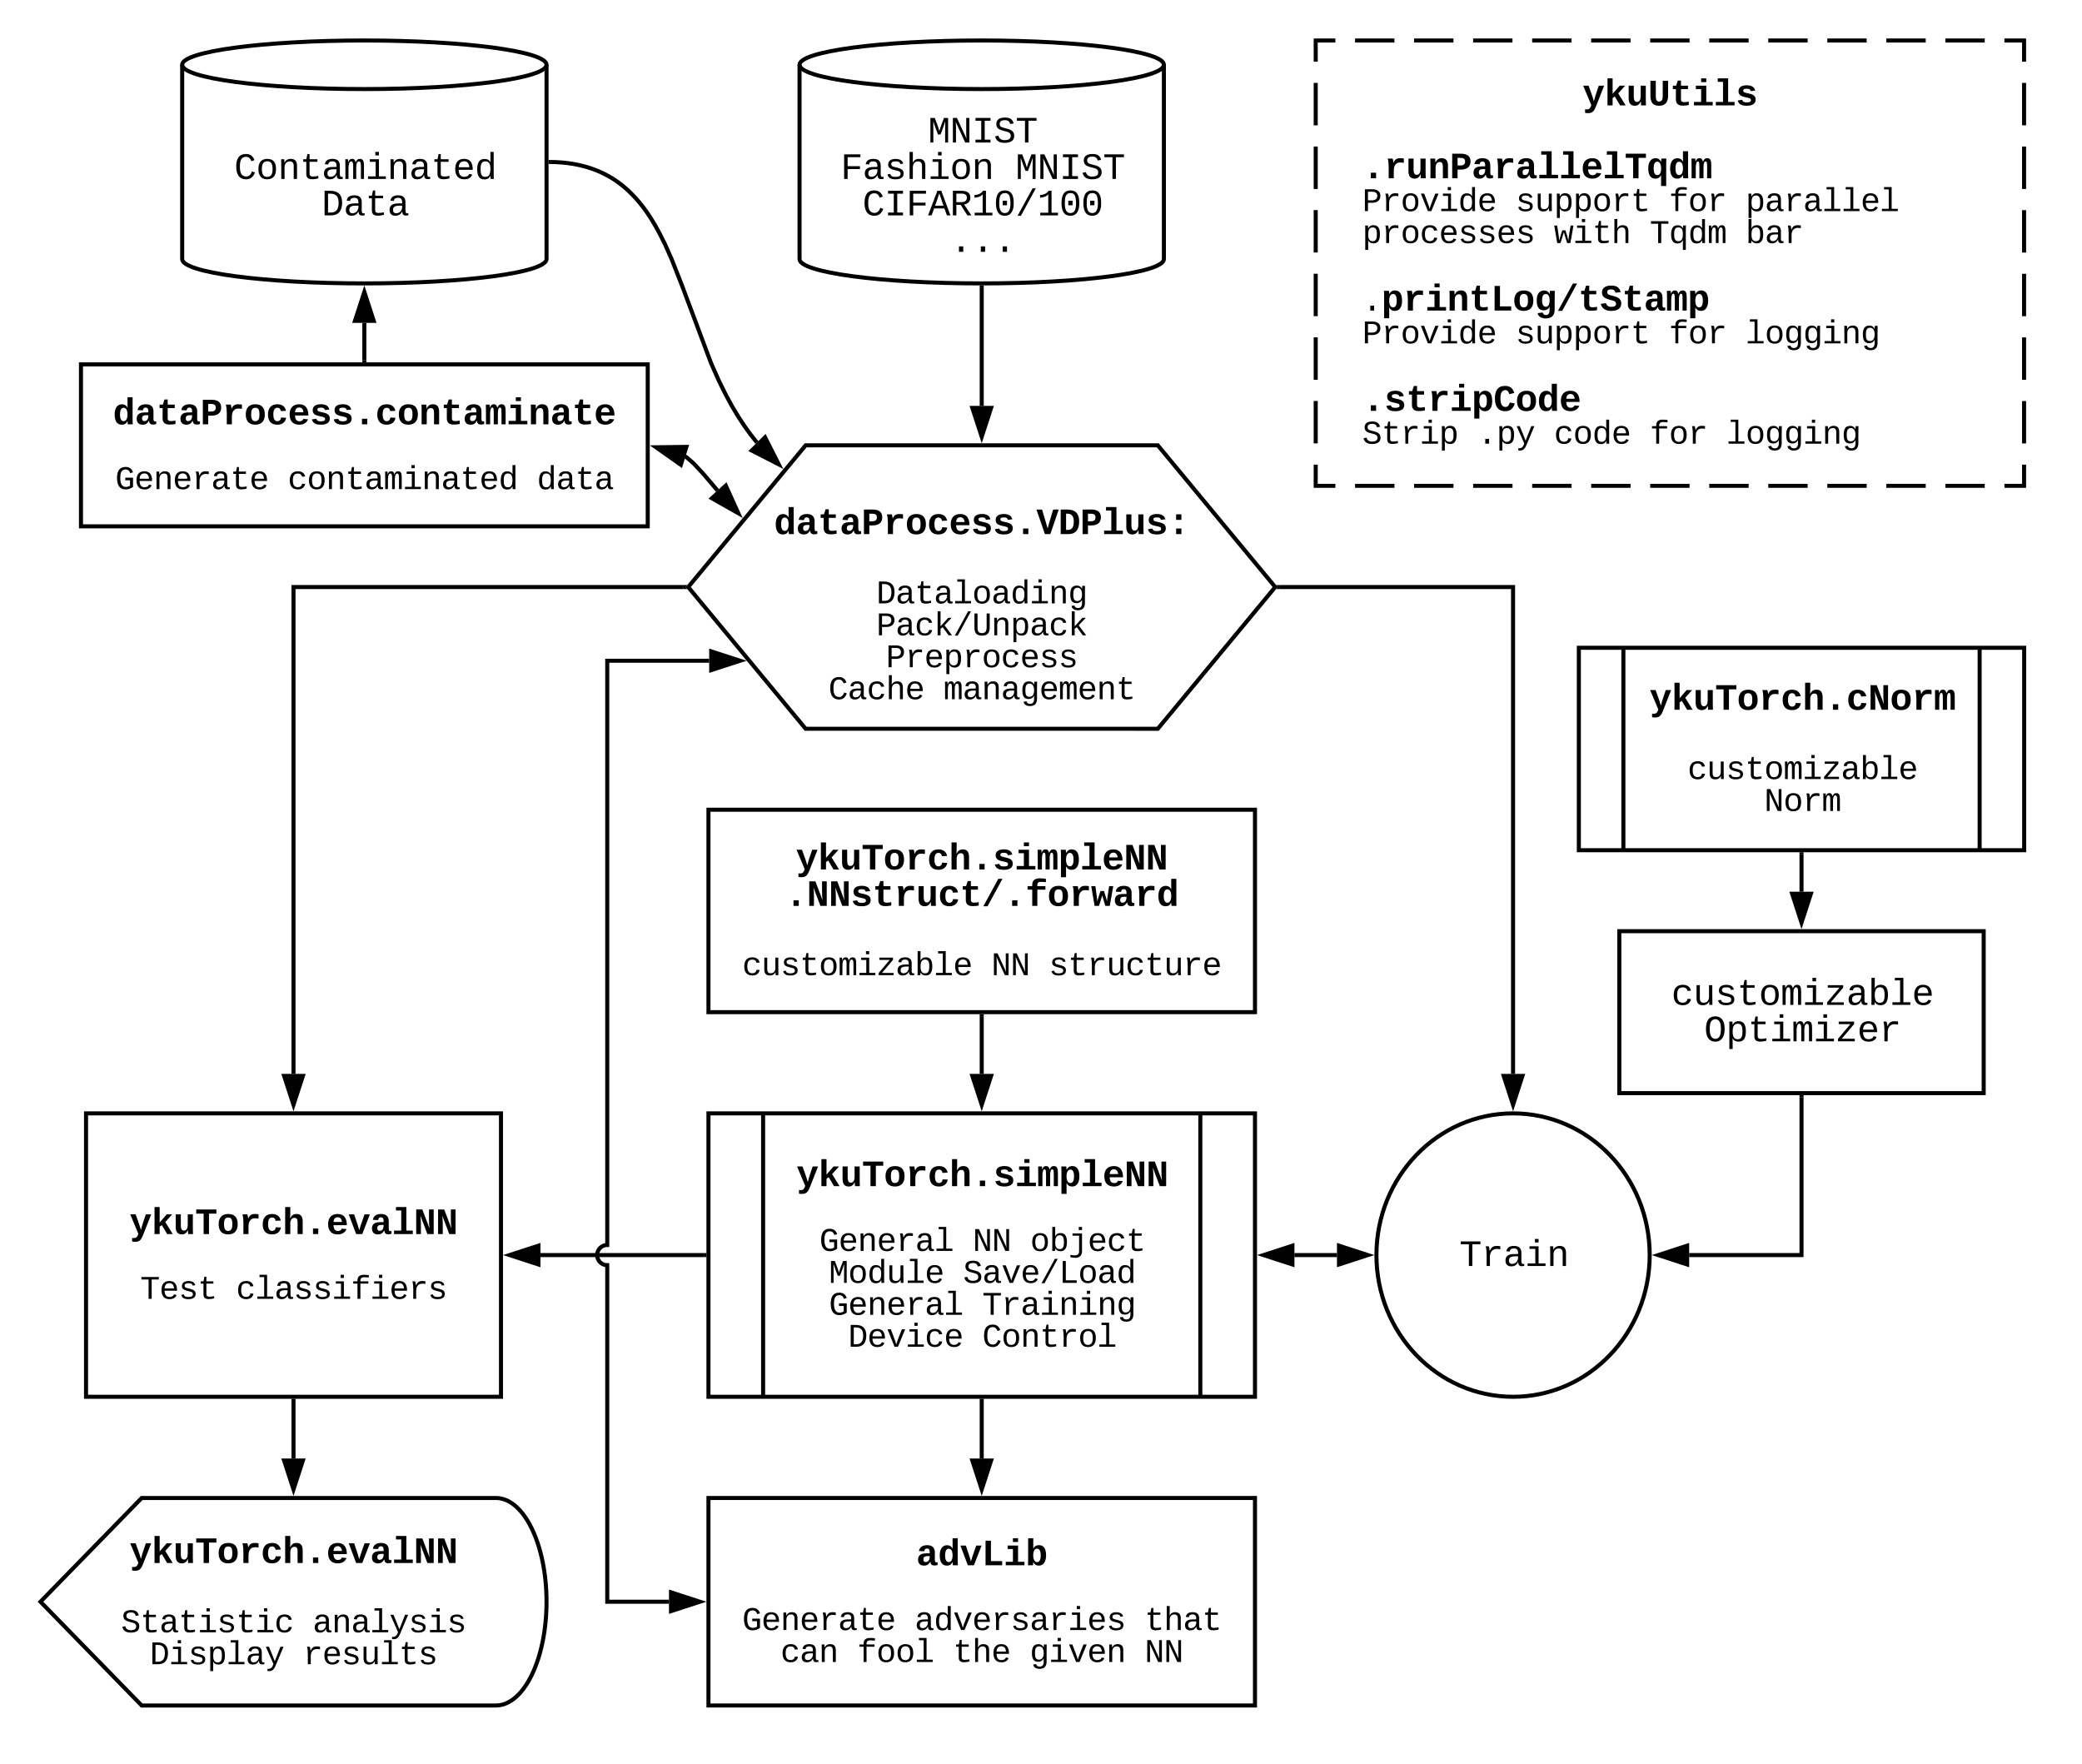 <svg xmlns="http://www.w3.org/2000/svg" xmlns:xlink="http://www.w3.org/1999/xlink" xmlns:lucid="lucid" width="720" height="610"><g transform="scale(0.7 0.7)translate(-160 -180)" lucid:page-tab-id="0_0"><path d="M735 308c0 6.63-40.3 12-90 12s-90-5.37-90-12v-96c0-6.63 40.3-12 90-12s90 5.37 90 12z" stroke="#000" stroke-width="2" fill="#fff"/><path d="M735 212c0 6.63-40.3 12-90 12s-90-5.37-90-12" stroke="#000" stroke-width="2" fill="none"/><use xlink:href="#a" transform="matrix(1,0,0,1,560,229) translate(58.496 21.396)"/><use xlink:href="#b" transform="matrix(1,0,0,1,560,229) translate(15.289 39.396)"/><use xlink:href="#c" transform="matrix(1,0,0,1,560,229) translate(101.703 39.396)"/><use xlink:href="#d" transform="matrix(1,0,0,1,560,229) translate(26.09 57.396)"/><use xlink:href="#e" transform="matrix(1,0,0,1,560,229) translate(69.297 75.396)"/><path d="M558 400h174l58 70-58 70H558l-58-70z" stroke="#000" stroke-width="2" fill="#fff"/><use xlink:href="#f" transform="matrix(1,0,0,1,505,405) translate(140 20.841)"/><use xlink:href="#g" transform="matrix(1,0,0,1,505,405) translate(37.383 38.841)"/><use xlink:href="#h" transform="matrix(1,0,0,1,505,405) translate(140 56.841)"/><use xlink:href="#i" transform="matrix(1,0,0,1,505,405) translate(87.925 73.064)"/><use xlink:href="#j" transform="matrix(1,0,0,1,505,405) translate(87.925 88.841)"/><use xlink:href="#k" transform="matrix(1,0,0,1,505,405) translate(92.659 104.619)"/><use xlink:href="#l" transform="matrix(1,0,0,1,505,405) translate(64.254 120.397)"/><use xlink:href="#m" transform="matrix(1,0,0,1,505,405) translate(121.064 120.397)"/><path d="M510 730h270v140H510z" stroke="#000" stroke-width="2" fill="#fff"/><path d="M537 730v140m216-140v140" stroke="#000" stroke-width="2" fill="none"/><use xlink:href="#n" transform="matrix(1,0,0,1,548.75,735) translate(4.685 30.952)"/><use xlink:href="#o" transform="matrix(1,0,0,1,548.75,735) translate(96.5 47.175)"/><use xlink:href="#p" transform="matrix(1,0,0,1,548.75,735) translate(16.02 62.952)"/><use xlink:href="#q" transform="matrix(1,0,0,1,548.75,735) translate(91.766 62.952)"/><use xlink:href="#r" transform="matrix(1,0,0,1,548.75,735) translate(120.171 62.952)"/><use xlink:href="#s" transform="matrix(1,0,0,1,548.75,735) translate(20.754 78.73)"/><use xlink:href="#t" transform="matrix(1,0,0,1,548.75,735) translate(87.032 78.73)"/><use xlink:href="#p" transform="matrix(1,0,0,1,548.75,735) translate(20.754 94.508)"/><use xlink:href="#u" transform="matrix(1,0,0,1,548.75,735) translate(96.5 94.508)"/><use xlink:href="#v" transform="matrix(1,0,0,1,548.75,735) translate(30.223 110.286)"/><use xlink:href="#w" transform="matrix(1,0,0,1,548.75,735) translate(96.5 110.286)"/><path d="M510 580h270v100H510z" stroke="#000" stroke-width="2" fill="#fff"/><use xlink:href="#x" transform="matrix(1,0,0,1,515,585) translate(38.185 24.508)"/><use xlink:href="#y" transform="matrix(1,0,0,1,515,585) translate(32.784 42.508)"/><use xlink:href="#h" transform="matrix(1,0,0,1,515,585) translate(130 60.508)"/><use xlink:href="#z" transform="matrix(1,0,0,1,515,585) translate(11.647 76.73)"/><use xlink:href="#q" transform="matrix(1,0,0,1,515,585) translate(134.734 76.73)"/><use xlink:href="#A" transform="matrix(1,0,0,1,515,585) translate(163.139 76.73)"/><path d="M975 800c0 38.66-30.22 70-67.5 70S840 838.66 840 800s30.22-70 67.5-70 67.5 31.34 67.5 70z" stroke="#000" stroke-width="2" fill="#fff"/><use xlink:href="#B" transform="matrix(1,0,0,1,845,735) translate(35.996 70.396)"/><path d="M792.3 470h115.2v240.5" stroke="#000" stroke-width="2" fill="none"/><path d="M792.32 471h-1.85l.83-1-.83-1h1.85z"/><path d="M907.5 725.76l-4.64-14.26h9.28z" stroke="#000" stroke-width="2"/><path d="M960 640h180v80H960z" stroke="#000" stroke-width="2" fill="#fff"/><use xlink:href="#C" transform="matrix(1,0,0,1,965,645) translate(20.689 31.396)"/><use xlink:href="#D" transform="matrix(1,0,0,1,965,645) translate(36.892 49.396)"/><path d="M940 500h220v100H940z" stroke="#000" stroke-width="2" fill="#fff"/><path d="M962 500v100m176-100v100" stroke="#000" stroke-width="2" fill="none"/><use xlink:href="#E" transform="matrix(1,0,0,1,972.5,505) translate(2.388 25.619)"/><use xlink:href="#h" transform="matrix(1,0,0,1,972.5,505) translate(78 43.619)"/><use xlink:href="#F" transform="matrix(1,0,0,1,972.5,505) translate(21.191 59.841)"/><use xlink:href="#G" transform="matrix(1,0,0,1,972.5,505) translate(59.064 75.619)"/><path d="M1050 602v18.5" stroke="#000" stroke-width="2" fill="none"/><path d="M1051 602.03h-2V601h2z"/><path d="M1050 635.76l-4.64-14.26h9.28z" stroke="#000" stroke-width="2"/><path d="M645 322v58.5" stroke="#000" stroke-width="2" fill="none"/><path d="M645 321h1v1.03h-2v-1.06z"/><path d="M645 395.76l-4.64-14.26h9.28z" stroke="#000" stroke-width="2"/><path d="M230 920h175c13.8 0 25 22.95 25 51.25s-11.2 51.25-25 51.25H230l-50-51.25z" stroke="#000" stroke-width="2" fill="#fff"/><use xlink:href="#H" transform="matrix(1,0,0,1,185,925) translate(38.987 27.119)"/><use xlink:href="#h" transform="matrix(1,0,0,1,185,925) translate(120 45.119)"/><use xlink:href="#I" transform="matrix(1,0,0,1,185,925) translate(34.786 61.341)"/><use xlink:href="#J" transform="matrix(1,0,0,1,185,925) translate(129.468 61.341)"/><use xlink:href="#K" transform="matrix(1,0,0,1,185,925) translate(48.988 77.119)"/><use xlink:href="#L" transform="matrix(1,0,0,1,185,925) translate(124.734 77.119)"/><path d="M200 360h280v80H200z" stroke="#000" stroke-width="2" fill="#fff"/><use xlink:href="#M" transform="matrix(1,0,0,1,205,365) translate(10.78 24.619)"/><use xlink:href="#N" transform="matrix(1,0,0,1,205,365) translate(135 40.841)"/><use xlink:href="#O" transform="matrix(1,0,0,1,205,365) translate(11.913 56.619)"/><use xlink:href="#P" transform="matrix(1,0,0,1,205,365) translate(97.127 56.619)"/><use xlink:href="#Q" transform="matrix(1,0,0,1,205,365) translate(220.214 56.619)"/><path d="M498.37 405.38l.97.66 3.27 2.82 4.96 5.34 6.9 8.1" stroke="#000" stroke-width="2" fill="none"/><path d="M484.1 400.96l15-.2-2.75 8.84zM524.75 433.54l-13.04-7.4 6.85-6.26z" stroke="#000" stroke-width="2"/><path d="M430 308c0 6.63-40.3 12-90 12s-90-5.37-90-12v-96c0-6.63 40.3-12 90-12s90 5.37 90 12z" stroke="#000" stroke-width="2" fill="#fff"/><path d="M430 212c0 6.63-40.3 12-90 12s-90-5.37-90-12" stroke="#000" stroke-width="2" fill="none"/><g><use xlink:href="#R" transform="matrix(1,0,0,1,255,229) translate(20.689 39.396)"/><use xlink:href="#S" transform="matrix(1,0,0,1,255,229) translate(63.896 57.396)"/></g><path d="M340 358v-18.5" stroke="#000" stroke-width="2" fill="none"/><path d="M341 359h-2v-1.03h2z"/><path d="M340 324.24l4.64 14.26h-9.28z" stroke="#000" stroke-width="2"/><path d="M432 260.02l2.4.05 3.14.2 2.9.3 2.7.4 2.5.48 2.4.56 2.24.63 2.14.7 2.06.76 1.97.82 1.9.9 1.86.97 1.82 1.03 1.77 1.13 1.73 1.2 1.73 1.32 1.7 1.42 1.73 1.54 1.7 1.7 1.76 1.85 1.77 2.05 1.82 2.3 1.9 2.6 1.97 2.98 2.1 3.5 2.3 4.2 2.62 5.25 3.2 7.2 5 12.72 14.43 38.53 4 9.02 3.47 7 3.2 5.83 3.06 5.05 2.97 4.48 2.92 4.03 2.9 3.67.17.2" stroke="#000" stroke-width="2" fill="none"/><path d="M432.05 259.02l-.04 2-1-.02v-2z"/><path d="M544.73 409.4l-13.35-6.84 6.57-6.54z" stroke="#000" stroke-width="2"/><path d="M508 800h-81" stroke="#000" stroke-width="2" fill="none"/><path d="M509 801h-1.03v-2H509z"/><path d="M411.74 800l14.26-4.64v9.28z" stroke="#000" stroke-width="2"/><path d="M202.5 730h205v140h-205z" stroke="#000" stroke-width="2" fill="#fff"/><g><use xlink:href="#H" transform="matrix(1,0,0,1,207.5,735) translate(16.487 54.619)"/><use xlink:href="#T" transform="matrix(1,0,0,1,207.5,735) translate(97.5 70.841)"/><use xlink:href="#U" transform="matrix(1,0,0,1,207.5,735) translate(21.754 86.619)"/><use xlink:href="#V" transform="matrix(1,0,0,1,207.5,735) translate(69.095 86.619)"/></g><path d="M799.5 800h21" stroke="#000" stroke-width="2" fill="none"/><path d="M784.24 800l14.26-4.64v9.28zM835.76 800l-14.26 4.64v-9.28z" stroke="#000" stroke-width="2"/><path d="M1050 722v78h-55.5" stroke="#000" stroke-width="2" fill="none"/><path d="M1051 722.03h-2V721h2z"/><path d="M979.24 800l14.26-4.64v9.28z" stroke="#000" stroke-width="2"/><path d="M645 682v28.5" stroke="#000" stroke-width="2" fill="none"/><path d="M646 682.03h-2V681h2z"/><path d="M645 725.76l-4.64-14.26h9.28z" stroke="#000" stroke-width="2"/><path d="M305 872v28.5" stroke="#000" stroke-width="2" fill="none"/><path d="M306 872.03h-2V871h2z"/><path d="M305 915.76l-4.64-14.26h9.28z" stroke="#000" stroke-width="2"/><path d="M810 200h350v220H810z" fill="#fff"/><path d="M829.44 200h19.45m9.7 0h19.46m9.72 0h19.44m9.72 0h19.45m9.7 0h19.46m9.72 0h19.44m9.72 0h19.45m9.7 0h19.46m9.72 0h19.44m9.72 0h19.45m9.7 0h19.46m9.72 0h9.72v10.48m0 10.47v20.95m0 10.48v20.95m0 10.48v20.96m0 10.48v20.95m0 10.47v20.95m0 10.48v20.95m0 10.47V420h-9.72m-9.72 0h-19.45m-9.7 0h-19.46m-9.72 0h-19.44m-9.72 0h-19.45m-9.7 0h-19.46m-9.72 0h-19.44m-9.72 0H946.1m-9.7 0h-19.46m-9.72 0h-19.44m-9.72 0H858.6m-9.7 0h-19.46m-9.72 0H810v-10.48m0-10.47V378.1m0-10.48v-20.95m0-10.48v-20.96m0-10.48V283.8m0-10.47v-20.95m0-10.48v-20.95m0-10.47V200h9.72" stroke="#000" stroke-width="2" fill="none"/><g><use xlink:href="#W" transform="matrix(1,0,0,1,815,205) translate(126.793 27.063)"/><use xlink:href="#f" transform="matrix(1,0,0,1,815,205) translate(18 45.063)"/><use xlink:href="#X" transform="matrix(1,0,0,1,815,205) translate(18 63.063)"/><use xlink:href="#Y" transform="matrix(1,0,0,1,815,205) translate(18 79.286)"/><use xlink:href="#Z" transform="matrix(1,0,0,1,815,205) translate(93.746 79.286)"/><use xlink:href="#aa" transform="matrix(1,0,0,1,815,205) translate(169.491 79.286)"/><use xlink:href="#ab" transform="matrix(1,0,0,1,815,205) translate(207.364 79.286)"/><use xlink:href="#ac" transform="matrix(1,0,0,1,815,205) translate(18 95.064)"/><use xlink:href="#ad" transform="matrix(1,0,0,1,815,205) translate(112.682 95.064)"/><use xlink:href="#ae" transform="matrix(1,0,0,1,815,205) translate(160.023 95.064)"/><use xlink:href="#af" transform="matrix(1,0,0,1,815,205) translate(207.364 95.064)"/><use xlink:href="#ag" transform="matrix(1,0,0,1,815,205) translate(18 110.841)"/><use xlink:href="#ah" transform="matrix(1,0,0,1,815,205) translate(18 128.396)"/><use xlink:href="#ai" transform="matrix(1,0,0,1,815,205) translate(18 144.619)"/><use xlink:href="#Z" transform="matrix(1,0,0,1,815,205) translate(93.746 144.619)"/><use xlink:href="#aa" transform="matrix(1,0,0,1,815,205) translate(169.491 144.619)"/><use xlink:href="#aj" transform="matrix(1,0,0,1,815,205) translate(207.364 144.619)"/><use xlink:href="#ak" transform="matrix(1,0,0,1,815,205) translate(18 160.397)"/><use xlink:href="#al" transform="matrix(1,0,0,1,815,205) translate(18 177.952)"/><use xlink:href="#am" transform="matrix(1,0,0,1,815,205) translate(18 194.175)"/><use xlink:href="#an" transform="matrix(1,0,0,1,815,205) translate(74.809 194.175)"/><use xlink:href="#ao" transform="matrix(1,0,0,1,815,205) translate(112.682 194.175)"/><use xlink:href="#aa" transform="matrix(1,0,0,1,815,205) translate(160.023 194.175)"/><use xlink:href="#ap" transform="matrix(1,0,0,1,815,205) translate(197.896 194.175)"/></g><path d="M510 920h270v102.5H510z" stroke="#000" stroke-width="2" fill="#fff"/><g><use xlink:href="#aq" transform="matrix(1,0,0,1,515,925) translate(97.595 28.23)"/><use xlink:href="#T" transform="matrix(1,0,0,1,515,925) translate(130 44.452)"/><use xlink:href="#ar" transform="matrix(1,0,0,1,515,925) translate(11.647 60.23)"/><use xlink:href="#as" transform="matrix(1,0,0,1,515,925) translate(96.861 60.23)"/><use xlink:href="#at" transform="matrix(1,0,0,1,515,925) translate(210.48 60.23)"/><use xlink:href="#au" transform="matrix(1,0,0,1,515,925) translate(30.584 76.008)"/><use xlink:href="#av" transform="matrix(1,0,0,1,515,925) translate(68.457 76.008)"/><use xlink:href="#aw" transform="matrix(1,0,0,1,515,925) translate(115.798 76.008)"/><use xlink:href="#ax" transform="matrix(1,0,0,1,515,925) translate(153.671 76.008)"/><use xlink:href="#ay" transform="matrix(1,0,0,1,515,925) translate(210.48 76.008)"/></g><path d="M510.36 506.4H460V795c-2.76 0-5 2.24-5 5s2.24 5 5 5v166.25h30.5" stroke="#000" stroke-width="2" fill="none"/><path d="M525.63 506.4l-14.27 4.64v-9.27zM505.76 971.25l-14.26 4.64v-9.3z" stroke="#000" stroke-width="2"/><path d="M645 872v28.5" stroke="#000" stroke-width="2" fill="none"/><path d="M646 872.03h-2V871h2z"/><path d="M645 915.76l-4.64-14.26h9.28z" stroke="#000" stroke-width="2"/><path d="M497.7 470H305v240.5" stroke="#000" stroke-width="2" fill="none"/><path d="M498.7 470l.83 1h-1.85v-2h1.85z"/><path d="M305 725.76l-4.64-14.26h9.28z" stroke="#000" stroke-width="2"/><defs><path d="M285-1169c8 382 2 780 4 1169H129v-1349h237c86 239 188 461 253 720 69-258 169-481 255-720h225V0H937c2-390-5-788 6-1169-75 255-170 488-259 729H547c-90-240-185-475-262-729" id="az"/><path d="M912-211c-10-84-18-177-18-274v-864h172V0H836L316-1130c7 79 16 167 16 254V0H162v-1349h222" id="aA"/><path d="M202-1349h823v156H709v1037h316V0H202v-156h316v-1037H202v-156" id="aB"/><path d="M614-1226c-167 1-283 53-283 213 0 183 186 193 334 234 230 63 463 120 463 409 0 286-219 387-518 390C309 23 131-98 79-338l185-37c34 165 149 248 351 246 184-2 324-58 324-238 0-203-207-221-372-266-210-57-422-111-422-377 0-267 201-356 470-360 279-5 430 101 480 324l-188 33c-28-141-121-215-293-213" id="aC"/><path d="M709-1193V0H519v-1193H76v-156h1076v156H709" id="aD"/><g id="a"><use transform="matrix(0.009,0,0,0.009,0,0)" xlink:href="#az"/><use transform="matrix(0.009,0,0,0.009,10.802,0)" xlink:href="#aA"/><use transform="matrix(0.009,0,0,0.009,21.604,0)" xlink:href="#aB"/><use transform="matrix(0.009,0,0,0.009,32.405,0)" xlink:href="#aC"/><use transform="matrix(0.009,0,0,0.009,43.207,0)" xlink:href="#aD"/></g><path d="M385-1193v494h676v158H385V0H194v-1349h891v156H385" id="aE"/><path d="M1000-272c3 95 12 159 101 161 21 0 41-3 59-7V-6c-44 10-86 16-139 16-141 2-191-84-197-217h-6C748-76 648 20 446 20c-207 0-318-120-318-322 0-266 194-348 454-354l236-4c12-191-40-305-222-305-140 0-220 47-232 172l-188-17c33-204 181-292 423-292 255 0 401 118 401 364v466zm-683-27c0 109 63 184 175 182 166-3 259-96 306-217 24-65 20-120 20-200-232 7-501-28-501 235" id="aF"/><path d="M873-819c-18-114-119-146-250-146-163 0-245 50-245 151 0 151 170 148 294 185 182 54 388 94 388 320 0 240-189 325-439 329-245 4-410-69-454-268l159-31c24 133 136 168 295 165 144-2 270-31 270-171 0-164-195-160-331-202-167-52-350-87-350-299 0-218 173-315 413-313 220 2 373 77 412 260" id="aG"/><path d="M648-963c-190 6-283 138-283 336V0H185v-1484h181c-2 197 6 404-9 587h3c62-120 159-205 339-205 242 0 351 135 350 381V0H868v-695c1-168-57-273-220-268" id="aH"/><path d="M745-142h380V0H143v-142h422v-798H246v-142h499v940zM545-1292v-192h200v192H545" id="aI"/><path d="M615-1102c343 0 484 203 482 560-1 347-147 562-488 562-336 0-475-219-479-562-4-349 156-560 485-560zm-8 989c240 0 301-180 301-429 0-245-55-427-290-427-236 0-299 181-299 427 0 243 61 429 288 429" id="aJ"/><path d="M706-1102c241 0 344 136 343 381V0H868v-695c1-168-57-273-220-268-190 6-283 138-283 336V0H185c-3-360 6-732-6-1082h170c4 54 7 126 8 185h3c63-121 164-204 346-205" id="aK"/><g id="b"><use transform="matrix(0.009,0,0,0.009,0,0)" xlink:href="#aE"/><use transform="matrix(0.009,0,0,0.009,10.802,0)" xlink:href="#aF"/><use transform="matrix(0.009,0,0,0.009,21.604,0)" xlink:href="#aG"/><use transform="matrix(0.009,0,0,0.009,32.405,0)" xlink:href="#aH"/><use transform="matrix(0.009,0,0,0.009,43.207,0)" xlink:href="#aI"/><use transform="matrix(0.009,0,0,0.009,54.009,0)" xlink:href="#aJ"/><use transform="matrix(0.009,0,0,0.009,64.811,0)" xlink:href="#aK"/></g><g id="c"><use transform="matrix(0.009,0,0,0.009,0,0)" xlink:href="#az"/><use transform="matrix(0.009,0,0,0.009,10.802,0)" xlink:href="#aA"/><use transform="matrix(0.009,0,0,0.009,21.604,0)" xlink:href="#aB"/><use transform="matrix(0.009,0,0,0.009,32.405,0)" xlink:href="#aC"/><use transform="matrix(0.009,0,0,0.009,43.207,0)" xlink:href="#aD"/></g><path d="M650-1214c-281 0-336 244-336 533 0 295 60 546 347 546 188 0 263-142 322-282l159 65C1058-155 935 20 659 20c-401 0-546-295-546-701 0-407 135-689 536-689 264 0 391 146 466 335l-168 65c-47-129-127-244-297-244" id="aL"/><path d="M1034 0L896-382H333L196 0H0l510-1349h217L1228 0h-194zM847-531c-77-225-157-447-231-674-69 231-154 451-232 674h463" id="aM"/><path d="M1121-976c0 225-142 341-344 379L1177 0H957L591-575H353V0H162v-1349h482c281 3 477 100 477 373zM633-726c181-1 296-73 296-247 0-149-101-223-304-223H353v470h280" id="aN"/><path d="M148-1120c216-7 379-89 463-229h166v1204h353V0H157v-145h439v-1021c-79 124-254 184-448 194v-148" id="aO"/><path d="M1065-1013c47 164 49 500-1 665C999-130 875 20 611 20c-377 0-484-300-487-695-2-245 41-425 141-551 77-98 191-144 352-144 261 0 386 140 448 357zM741-155c199-92 203-504 159-785-26-168-96-284-283-284-281 0-308 256-311 549-2 181 18 324 80 428 46 77 115 118 227 120 47 0 90-10 128-28zM496-555v-249h235v249H496" id="aP"/><path d="M114 20l821-1504h178L296 20H114" id="aQ"/><g id="d"><use transform="matrix(0.009,0,0,0.009,0,0)" xlink:href="#aL"/><use transform="matrix(0.009,0,0,0.009,10.802,0)" xlink:href="#aB"/><use transform="matrix(0.009,0,0,0.009,21.604,0)" xlink:href="#aE"/><use transform="matrix(0.009,0,0,0.009,32.405,0)" xlink:href="#aM"/><use transform="matrix(0.009,0,0,0.009,43.207,0)" xlink:href="#aN"/><use transform="matrix(0.009,0,0,0.009,54.009,0)" xlink:href="#aO"/><use transform="matrix(0.009,0,0,0.009,64.811,0)" xlink:href="#aP"/><use transform="matrix(0.009,0,0,0.009,75.612,0)" xlink:href="#aQ"/><use transform="matrix(0.009,0,0,0.009,86.414,0)" xlink:href="#aO"/><use transform="matrix(0.009,0,0,0.009,97.216,0)" xlink:href="#aP"/><use transform="matrix(0.009,0,0,0.009,108.018,0)" xlink:href="#aP"/></g><path d="M496 0v-299h235V0H496" id="aR"/><g id="e"><use transform="matrix(0.009,0,0,0.009,0,0)" xlink:href="#aR"/><use transform="matrix(0.009,0,0,0.009,10.802,0)" xlink:href="#aR"/><use transform="matrix(0.009,0,0,0.009,21.604,0)" xlink:href="#aR"/></g><path d="M802-909c-3-189-2-383-2-575h281v1248c-1 83 4 168 8 236H817c-9-50-14-117-15-176h-4C735-49 651 20 482 20 191 20 97-238 97-539c0-243 66-432 221-519 50-28 108-42 175-42 162 2 253 78 309 191zm-70 658c91-113 93-462 2-584-46-61-145-100-224-53-96 56-119 190-120 349 0 123 17 214 52 275 46 82 130 115 222 74 25-12 46-33 68-61" id="aS"/><path d="M775-193C708-75 621 20 439 20 226 20 106-93 106-306c0-251 170-341 417-346l223-4c4-143-12-264-148-264-103 0-141 58-150 153l-293-14c37-219 194-321 455-321 263 0 418 130 417 390v392c1 84 5 161 89 160 21 0 42-2 62-6v152c-57 15-108 27-180 26-145 0-202-73-217-205h-6zm-256 17c168 0 234-139 227-325-166 4-347-25-347 173 0 94 33 152 120 152" id="aT"/><path d="M711 13c-250 0-386-99-385-349l2-556H161v-190h181l88-282h176v282h385v190H606v530c-10 130 45 186 174 184 91-2 176-11 255-27v186C933-1 833 13 711 13" id="aU"/><path d="M616-1349c316 3 526 118 526 426 0 301-201 442-514 447H431V0H136v-1349h480zm-25 646c164 1 254-62 254-215 0-157-99-200-262-202H431v417h160" id="aV"/><path d="M875-1102c70 0 148 7 206 17v237c-110-17-267-37-359 15-123 69-192 207-192 395V0H250c-10-367 32-789-52-1082h271c19 69 36 149 46 228h4c52-151 151-250 356-248" id="aW"/><path d="M616-1102c361 0 521 202 521 560 0 354-171 562-527 562C259 20 92-192 92-542c0-351 169-560 524-560zm-9 930c200-2 236-165 236-370 0-199-27-367-223-367-195 0-233 146-233 367 0 129 18 223 55 282s92 88 165 88" id="aX"/><path d="M1109-360C1066-122 902 20 624 20c-347 0-514-209-514-555 0-353 168-567 518-567 270 0 425 136 473 361l-283 14c-16-106-75-183-196-182-75 0-130 31-165 93s-52 152-52 270c0 249 74 374 221 374 120 0 188-82 201-201" id="aY"/><path d="M1113-274C1038-96 884 20 626 20c-352 0-526-209-526-566 0-358 185-556 530-556 358 0 496 251 499 615H395c5 180 68 319 245 319 102 0 186-45 208-129zM857-663c-6-177-128-307-315-247-94 30-141 121-145 247h460" id="aZ"/><path d="M622-916c-112 2-200 14-200 111 0 90 89 101 168 121 234 58 514 77 514 368C1104-4 751 54 434 5 267-21 161-112 121-270l247-37c24 111 113 145 252 141 114-3 226-12 226-124 0-101-103-113-192-134-225-54-490-76-490-351 0-247 201-328 458-328 245 0 413 88 457 292l-249 26c-16-98-92-133-208-131" id="ba"/><path d="M470 0v-305h289V0H470" id="bb"/><path d="M766 0H467L3-1349h308c102 347 212 687 307 1041 91-356 204-694 304-1041h305" id="bc"/><path d="M496-1349c439 0 656 222 653 664C1146-265 969 0 556 0H135v-1349h361zm36 1121c245-7 319-187 320-457 1-273-91-439-361-436h-61v893h102" id="bd"/><path d="M794-190h353V0H118v-190h395v-1104H223v-190h571v1294" id="be"/><path d="M471 20c-247 0-336-169-336-415v-687h281v607c4 148 31 285 172 285 152 0 207-150 207-312v-580h281c4 359-9 736 8 1082H816c-7-63-11-146-12-215h-5C736-76 644 20 471 20" id="bf"/><path d="M470 0v-305h289V0H470zm0-780v-305h289v305H470" id="bg"/><g id="g"><use transform="matrix(0.009,0,0,0.009,0,0)" xlink:href="#aS"/><use transform="matrix(0.009,0,0,0.009,10.802,0)" xlink:href="#aT"/><use transform="matrix(0.009,0,0,0.009,21.604,0)" xlink:href="#aU"/><use transform="matrix(0.009,0,0,0.009,32.405,0)" xlink:href="#aT"/><use transform="matrix(0.009,0,0,0.009,43.207,0)" xlink:href="#aV"/><use transform="matrix(0.009,0,0,0.009,54.009,0)" xlink:href="#aW"/><use transform="matrix(0.009,0,0,0.009,64.811,0)" xlink:href="#aX"/><use transform="matrix(0.009,0,0,0.009,75.612,0)" xlink:href="#aY"/><use transform="matrix(0.009,0,0,0.009,86.414,0)" xlink:href="#aZ"/><use transform="matrix(0.009,0,0,0.009,97.216,0)" xlink:href="#ba"/><use transform="matrix(0.009,0,0,0.009,108.018,0)" xlink:href="#ba"/><use transform="matrix(0.009,0,0,0.009,118.819,0)" xlink:href="#bb"/><use transform="matrix(0.009,0,0,0.009,129.621,0)" xlink:href="#bc"/><use transform="matrix(0.009,0,0,0.009,140.423,0)" xlink:href="#bd"/><use transform="matrix(0.009,0,0,0.009,151.225,0)" xlink:href="#aV"/><use transform="matrix(0.009,0,0,0.009,162.026,0)" xlink:href="#be"/><use transform="matrix(0.009,0,0,0.009,172.828,0)" xlink:href="#bf"/><use transform="matrix(0.009,0,0,0.009,183.63,0)" xlink:href="#ba"/><use transform="matrix(0.009,0,0,0.009,194.432,0)" xlink:href="#bg"/></g><path d="M473-1349c438-1 655 221 652 661C1122-268 945-8 532 0H162v-1349h311zm42 1193c308-4 416-205 418-532 2-330-131-509-459-505H353v1037h162" id="bh"/><path d="M682 16c-209 0-323-80-324-285v-671H190v-142h170l58-282h120v282h432v142H538v652c2 114 60 155 182 155 106 0 209-16 297-34v137C921-4 806 16 682 16" id="bi"/><path d="M736-142h380V0H134v-142h422v-1200H267v-142h469v1342" id="bj"/><path d="M865-914c-3-187-2-380-2-570h180v1261c0 76 1 155 6 223H877c-8-49-9-116-10-174h-5C801-44 708 26 530 26c-135 0-234-46-297-139s-95-232-95-419c0-377 131-566 392-566 176 0 271 63 335 184zm-286-51c-222 0-255 197-255 427 0 229 31 425 253 425 237 0 286-195 286-441 0-238-52-411-284-411" id="bk"/><path d="M1048-32c-2 300-135 456-433 456-222-1-358-88-400-267l184-25c22 99 100 157 222 156 184-2 248-125 248-315 0-64 3-133-2-194C807-100 706-13 524-12c-306 0-381-228-381-537 0-318 85-550 400-550 164 0 271 83 325 202h3c1-60 3-134 12-185h171c-13 339-4 702-6 1050zM585-145c210-8 284-178 284-406 0-192-52-331-177-392-33-16-69-22-104-22-223 2-259 184-259 414 0 229 31 415 256 406" id="bl"/><g id="i"><use transform="matrix(0.008,0,0,0.008,0,0)" xlink:href="#bh"/><use transform="matrix(0.008,0,0,0.008,9.468,0)" xlink:href="#aF"/><use transform="matrix(0.008,0,0,0.008,18.936,0)" xlink:href="#bi"/><use transform="matrix(0.008,0,0,0.008,28.405,0)" xlink:href="#aF"/><use transform="matrix(0.008,0,0,0.008,37.873,0)" xlink:href="#bj"/><use transform="matrix(0.008,0,0,0.008,47.341,0)" xlink:href="#aJ"/><use transform="matrix(0.008,0,0,0.008,56.809,0)" xlink:href="#aF"/><use transform="matrix(0.008,0,0,0.008,66.277,0)" xlink:href="#bk"/><use transform="matrix(0.008,0,0,0.008,75.746,0)" xlink:href="#aI"/><use transform="matrix(0.008,0,0,0.008,85.214,0)" xlink:href="#aK"/><use transform="matrix(0.008,0,0,0.008,94.682,0)" xlink:href="#bl"/></g><path d="M622-1349c296 4 497 117 497 404 0 282-193 424-485 431H353V0H162v-1349h460zm-15 684c195-3 320-88 320-277 0-184-129-255-328-254H353v531h254" id="bm"/><path d="M631 20c-350 0-501-215-501-562 0-355 162-560 502-560 250 0 399 118 446 323l-192 14c-23-124-109-196-262-196-242 0-305 171-305 415 1 245 61 427 304 427 151 0 248-77 267-215l190 12C1039-107 883 20 631 20" id="bn"/><path d="M914 0L548-499l-132 98V0H236v-1484h180v927l475-525h211L663-617 1125 0H914" id="bo"/><path d="M604-135c236 0 291-142 291-376v-838h190v859c5 340-142 510-480 510-326 0-463-164-463-492v-877h191v851c-3 222 46 363 271 363" id="bp"/><path d="M698-1104c312 3 392 244 392 558 0 315-82 566-392 566-169 0-277-65-331-184h-5c8 188 2 394 4 589H185V-858c0-76-1-156-6-224h175c6 52 9 120 10 178h4c58-122 150-202 330-200zm-49 991c225 0 255-203 255-433 0-225-32-419-253-419-236 0-285 192-285 441 0 237 53 411 283 411" id="bq"/><g id="j"><use transform="matrix(0.008,0,0,0.008,0,0)" xlink:href="#bm"/><use transform="matrix(0.008,0,0,0.008,9.468,0)" xlink:href="#aF"/><use transform="matrix(0.008,0,0,0.008,18.936,0)" xlink:href="#bn"/><use transform="matrix(0.008,0,0,0.008,28.405,0)" xlink:href="#bo"/><use transform="matrix(0.008,0,0,0.008,37.873,0)" xlink:href="#aQ"/><use transform="matrix(0.008,0,0,0.008,47.341,0)" xlink:href="#bp"/><use transform="matrix(0.008,0,0,0.008,56.809,0)" xlink:href="#aK"/><use transform="matrix(0.008,0,0,0.008,66.277,0)" xlink:href="#bq"/><use transform="matrix(0.008,0,0,0.008,75.746,0)" xlink:href="#aF"/><use transform="matrix(0.008,0,0,0.008,85.214,0)" xlink:href="#bn"/><use transform="matrix(0.008,0,0,0.008,94.682,0)" xlink:href="#bo"/></g><path d="M839-1102c70 0 148 7 206 17v167c-112-18-268-36-363 15-129 69-208 203-208 395V0H294c-10-367 32-789-52-1082h171c21 75 41 161 48 250h5c67-152 152-270 373-270" id="br"/><path d="M617-1102c355 0 481 238 477 599H322c5 222 84 388 301 388 144 0 244-59 284-166l158 45C1002-72 854 20 623 20c-342 0-490-220-490-568 0-346 151-554 484-554zm291 461c-18-192-90-328-289-328-194 0-287 128-295 328h584" id="bs"/><g id="k"><use transform="matrix(0.008,0,0,0.008,0,0)" xlink:href="#bm"/><use transform="matrix(0.008,0,0,0.008,9.468,0)" xlink:href="#br"/><use transform="matrix(0.008,0,0,0.008,18.936,0)" xlink:href="#bs"/><use transform="matrix(0.008,0,0,0.008,28.405,0)" xlink:href="#bq"/><use transform="matrix(0.008,0,0,0.008,37.873,0)" xlink:href="#br"/><use transform="matrix(0.008,0,0,0.008,47.341,0)" xlink:href="#aJ"/><use transform="matrix(0.008,0,0,0.008,56.809,0)" xlink:href="#bn"/><use transform="matrix(0.008,0,0,0.008,66.277,0)" xlink:href="#bs"/><use transform="matrix(0.008,0,0,0.008,75.746,0)" xlink:href="#aG"/><use transform="matrix(0.008,0,0,0.008,85.214,0)" xlink:href="#aG"/></g><g id="l"><use transform="matrix(0.008,0,0,0.008,0,0)" xlink:href="#aL"/><use transform="matrix(0.008,0,0,0.008,9.468,0)" xlink:href="#aF"/><use transform="matrix(0.008,0,0,0.008,18.936,0)" xlink:href="#bn"/><use transform="matrix(0.008,0,0,0.008,28.405,0)" xlink:href="#aH"/><use transform="matrix(0.008,0,0,0.008,37.873,0)" xlink:href="#bs"/></g><path d="M904-1102c199 0 220 177 220 381V0H956v-686c-3-114 0-215-60-264-70-33-125-4-158 71-26 56-39 140-39 252V0H531v-686c-3-114-1-215-61-264-78-41-136 24-157 84-24 69-39 159-39 259V0H105c-3-360 6-732-6-1082h149c6 50 3 123 8 175 36-100 83-195 216-195 135 0 166 79 196 196 42-105 93-196 236-196" id="bt"/><g id="m"><use transform="matrix(0.008,0,0,0.008,0,0)" xlink:href="#bt"/><use transform="matrix(0.008,0,0,0.008,9.468,0)" xlink:href="#aF"/><use transform="matrix(0.008,0,0,0.008,18.936,0)" xlink:href="#aK"/><use transform="matrix(0.008,0,0,0.008,28.405,0)" xlink:href="#aF"/><use transform="matrix(0.008,0,0,0.008,37.873,0)" xlink:href="#bl"/><use transform="matrix(0.008,0,0,0.008,47.341,0)" xlink:href="#bs"/><use transform="matrix(0.008,0,0,0.008,56.809,0)" xlink:href="#bt"/><use transform="matrix(0.008,0,0,0.008,66.277,0)" xlink:href="#bs"/><use transform="matrix(0.008,0,0,0.008,75.746,0)" xlink:href="#aK"/><use transform="matrix(0.008,0,0,0.008,85.214,0)" xlink:href="#bi"/></g><path d="M143 212c82 12 185 12 233-31 50-45 83-117 110-192L38-1082h297c100 284 211 557 291 861 72-305 176-578 270-861h294L742 57c-80 192-156 368-417 368-60 0-131-4-182-13V212" id="bu"/><path d="M864 0L575-490l-121 84V0H173v-1484h281v850l386-448h302L762-660 1171 0H864" id="bv"/><path d="M762-1121V0H467v-1121H61v-228h1107v228H762" id="bw"/><path d="M424-1484c-2 206 5 424-8 618h4c67-145 160-234 348-236 251-3 335 167 336 416V0H824v-621c0-150-23-276-173-270-163 7-227 142-227 312V0H143v-1484h281" id="bx"/><path d="M794-190h353V0H118v-190h395v-702H223v-190h571v892zM513-1277v-207h281v207H513" id="by"/><path d="M934-1102c199 0 220 177 220 381V0H926c-2-260 10-533-4-785-4-72-14-138-83-138-34 0-61 27-81 81s-29 134-29 241V0H501c-2-260 9-533-5-785-4-72-13-138-82-138-46 0-65 47-80 93-21 67-30 155-30 248V0H75c-3-360 6-732-6-1082h209c6 50 3 123 8 175 36-100 83-195 216-195 135 0 166 79 196 196 42-105 93-196 236-196" id="bz"/><path d="M427-171c3 195 2 397 2 596H148V-846c1-83-4-168-8-236h272c10 49 14 118 15 176h4c59-114 151-197 316-197 291 0 385 259 385 560 0 243-65 433-220 521-50 28-109 42-176 42-162-2-253-78-309-191zm69-661c-91 113-92 463-1 586 46 62 145 101 225 54 96-57 118-191 119-351 0-123-18-215-53-276-46-82-128-115-220-74-25 12-48 33-70 61" id="bA"/><path d="M865-312c-44-312-23-686-28-1037h257V0H748L364-1010c44 304 24 668 28 1010H135v-1349h337" id="bB"/><g id="n"><use transform="matrix(0.009,0,0,0.009,0,0)" xlink:href="#bu"/><use transform="matrix(0.009,0,0,0.009,10.802,0)" xlink:href="#bv"/><use transform="matrix(0.009,0,0,0.009,21.604,0)" xlink:href="#bf"/><use transform="matrix(0.009,0,0,0.009,32.405,0)" xlink:href="#bw"/><use transform="matrix(0.009,0,0,0.009,43.207,0)" xlink:href="#aX"/><use transform="matrix(0.009,0,0,0.009,54.009,0)" xlink:href="#aW"/><use transform="matrix(0.009,0,0,0.009,64.811,0)" xlink:href="#aY"/><use transform="matrix(0.009,0,0,0.009,75.612,0)" xlink:href="#bx"/><use transform="matrix(0.009,0,0,0.009,86.414,0)" xlink:href="#bb"/><use transform="matrix(0.009,0,0,0.009,97.216,0)" xlink:href="#ba"/><use transform="matrix(0.009,0,0,0.009,108.018,0)" xlink:href="#by"/><use transform="matrix(0.009,0,0,0.009,118.819,0)" xlink:href="#bz"/><use transform="matrix(0.009,0,0,0.009,129.621,0)" xlink:href="#bA"/><use transform="matrix(0.009,0,0,0.009,140.423,0)" xlink:href="#be"/><use transform="matrix(0.009,0,0,0.009,151.225,0)" xlink:href="#aZ"/><use transform="matrix(0.009,0,0,0.009,162.026,0)" xlink:href="#bB"/><use transform="matrix(0.009,0,0,0.009,172.828,0)" xlink:href="#bB"/></g><path d="M655-135c108 0 195-33 260-74v-336H622v-160h479v572C981-54 839 20 639 20c-388 0-526-306-526-701 0-406 129-689 529-689 261 0 392 137 461 331l-171 56c-47-131-122-231-288-231-281 0-330 245-330 533 0 179 28 314 84 407s142 139 257 139" id="bC"/><g id="p"><use transform="matrix(0.008,0,0,0.008,0,0)" xlink:href="#bC"/><use transform="matrix(0.008,0,0,0.008,9.468,0)" xlink:href="#bs"/><use transform="matrix(0.008,0,0,0.008,18.936,0)" xlink:href="#aK"/><use transform="matrix(0.008,0,0,0.008,28.405,0)" xlink:href="#bs"/><use transform="matrix(0.008,0,0,0.008,37.873,0)" xlink:href="#br"/><use transform="matrix(0.008,0,0,0.008,47.341,0)" xlink:href="#aF"/><use transform="matrix(0.008,0,0,0.008,56.809,0)" xlink:href="#bj"/></g><g id="q"><use transform="matrix(0.008,0,0,0.008,0,0)" xlink:href="#aA"/><use transform="matrix(0.008,0,0,0.008,9.468,0)" xlink:href="#aA"/></g><path d="M365-904c58-129 161-200 334-200 130 0 228 46 293 138s98 233 98 420c0 189-34 331-102 425S824 20 698 20c-170 0-275-64-336-184 0 55-3 116-9 164H179c5-68 6-147 6-223v-1261h180c-2 193 4 394-4 580h4zm283 791c221 0 256-197 256-427 0-229-34-425-254-425-236 0-285 195-285 441 0 237 53 411 283 411" id="bD"/><path d="M390 276c167 0 266-82 266-251v-965H249v-142h587V28c-4 270-165 397-431 397-107 0-208-16-288-43V242c80 18 173 34 273 34zm246-1568v-192h200v192H636" id="bE"/><g id="r"><use transform="matrix(0.008,0,0,0.008,0,0)" xlink:href="#aJ"/><use transform="matrix(0.008,0,0,0.008,9.468,0)" xlink:href="#bD"/><use transform="matrix(0.008,0,0,0.008,18.936,0)" xlink:href="#bE"/><use transform="matrix(0.008,0,0,0.008,28.405,0)" xlink:href="#bs"/><use transform="matrix(0.008,0,0,0.008,37.873,0)" xlink:href="#bn"/><use transform="matrix(0.008,0,0,0.008,47.341,0)" xlink:href="#bi"/></g><path d="M528 20c-247 0-343-132-343-381v-721h180v686c-4 177 45 284 224 277 194-8 279-136 279-336v-627h181c3 360-6 732 6 1082H885c-4-54-7-126-8-185h-3C809-64 714 20 528 20" id="bF"/><g id="s"><use transform="matrix(0.008,0,0,0.008,0,0)" xlink:href="#az"/><use transform="matrix(0.008,0,0,0.008,9.468,0)" xlink:href="#aJ"/><use transform="matrix(0.008,0,0,0.008,18.936,0)" xlink:href="#bk"/><use transform="matrix(0.008,0,0,0.008,28.405,0)" xlink:href="#bF"/><use transform="matrix(0.008,0,0,0.008,37.873,0)" xlink:href="#bj"/><use transform="matrix(0.008,0,0,0.008,47.341,0)" xlink:href="#bs"/></g><path d="M715 0H502L69-1082h202c94 253 197 500 285 758 19 57 36 126 52 183 96-335 234-626 350-941h201" id="bG"/><path d="M237 0v-1349h191v1193h672V0H237" id="bH"/><g id="t"><use transform="matrix(0.008,0,0,0.008,0,0)" xlink:href="#aC"/><use transform="matrix(0.008,0,0,0.008,9.468,0)" xlink:href="#aF"/><use transform="matrix(0.008,0,0,0.008,18.936,0)" xlink:href="#bG"/><use transform="matrix(0.008,0,0,0.008,28.405,0)" xlink:href="#bs"/><use transform="matrix(0.008,0,0,0.008,37.873,0)" xlink:href="#aQ"/><use transform="matrix(0.008,0,0,0.008,47.341,0)" xlink:href="#bH"/><use transform="matrix(0.008,0,0,0.008,56.809,0)" xlink:href="#aJ"/><use transform="matrix(0.008,0,0,0.008,66.277,0)" xlink:href="#aF"/><use transform="matrix(0.008,0,0,0.008,75.746,0)" xlink:href="#bk"/></g><g id="u"><use transform="matrix(0.008,0,0,0.008,0,0)" xlink:href="#aD"/><use transform="matrix(0.008,0,0,0.008,9.468,0)" xlink:href="#br"/><use transform="matrix(0.008,0,0,0.008,18.936,0)" xlink:href="#aF"/><use transform="matrix(0.008,0,0,0.008,28.405,0)" xlink:href="#aI"/><use transform="matrix(0.008,0,0,0.008,37.873,0)" xlink:href="#aK"/><use transform="matrix(0.008,0,0,0.008,47.341,0)" xlink:href="#aI"/><use transform="matrix(0.008,0,0,0.008,56.809,0)" xlink:href="#aK"/><use transform="matrix(0.008,0,0,0.008,66.277,0)" xlink:href="#bl"/></g><g id="v"><use transform="matrix(0.008,0,0,0.008,0,0)" xlink:href="#bh"/><use transform="matrix(0.008,0,0,0.008,9.468,0)" xlink:href="#bs"/><use transform="matrix(0.008,0,0,0.008,18.936,0)" xlink:href="#bG"/><use transform="matrix(0.008,0,0,0.008,28.405,0)" xlink:href="#aI"/><use transform="matrix(0.008,0,0,0.008,37.873,0)" xlink:href="#bn"/><use transform="matrix(0.008,0,0,0.008,47.341,0)" xlink:href="#bs"/></g><g id="w"><use transform="matrix(0.008,0,0,0.008,0,0)" xlink:href="#aL"/><use transform="matrix(0.008,0,0,0.008,9.468,0)" xlink:href="#aJ"/><use transform="matrix(0.008,0,0,0.008,18.936,0)" xlink:href="#aK"/><use transform="matrix(0.008,0,0,0.008,28.405,0)" xlink:href="#bi"/><use transform="matrix(0.008,0,0,0.008,37.873,0)" xlink:href="#br"/><use transform="matrix(0.008,0,0,0.008,47.341,0)" xlink:href="#aJ"/><use transform="matrix(0.008,0,0,0.008,56.809,0)" xlink:href="#bj"/></g><g id="x"><use transform="matrix(0.009,0,0,0.009,0,0)" xlink:href="#bu"/><use transform="matrix(0.009,0,0,0.009,10.802,0)" xlink:href="#bv"/><use transform="matrix(0.009,0,0,0.009,21.604,0)" xlink:href="#bf"/><use transform="matrix(0.009,0,0,0.009,32.405,0)" xlink:href="#bw"/><use transform="matrix(0.009,0,0,0.009,43.207,0)" xlink:href="#aX"/><use transform="matrix(0.009,0,0,0.009,54.009,0)" xlink:href="#aW"/><use transform="matrix(0.009,0,0,0.009,64.811,0)" xlink:href="#aY"/><use transform="matrix(0.009,0,0,0.009,75.612,0)" xlink:href="#bx"/><use transform="matrix(0.009,0,0,0.009,86.414,0)" xlink:href="#bb"/><use transform="matrix(0.009,0,0,0.009,97.216,0)" xlink:href="#ba"/><use transform="matrix(0.009,0,0,0.009,108.018,0)" xlink:href="#by"/><use transform="matrix(0.009,0,0,0.009,118.819,0)" xlink:href="#bz"/><use transform="matrix(0.009,0,0,0.009,129.621,0)" xlink:href="#bA"/><use transform="matrix(0.009,0,0,0.009,140.423,0)" xlink:href="#be"/><use transform="matrix(0.009,0,0,0.009,151.225,0)" xlink:href="#aZ"/><use transform="matrix(0.009,0,0,0.009,162.026,0)" xlink:href="#bB"/><use transform="matrix(0.009,0,0,0.009,172.828,0)" xlink:href="#bB"/></g><path d="M89 20l821-1504h228L321 20H89" id="bI"/><path d="M844-1321c-130 0-195 53-191 182v57h443v190H653V0H373v-892H117v-190h256v-83c5-247 162-348 422-349 120-1 232 13 327 28v184c-84-10-183-19-278-19" id="bJ"/><path d="M1028 0H784c-56-191-119-378-170-573C562-377 495-191 437 0H194L11-1082h228c32 239 67 472 95 714 4 40 7 80 7 119 53-195 119-378 177-568h193c56 190 120 371 169 568-1-79 11-158 21-226l91-607h226" id="bK"/><g id="y"><use transform="matrix(0.009,0,0,0.009,0,0)" xlink:href="#bb"/><use transform="matrix(0.009,0,0,0.009,10.802,0)" xlink:href="#bB"/><use transform="matrix(0.009,0,0,0.009,21.604,0)" xlink:href="#bB"/><use transform="matrix(0.009,0,0,0.009,32.405,0)" xlink:href="#ba"/><use transform="matrix(0.009,0,0,0.009,43.207,0)" xlink:href="#aU"/><use transform="matrix(0.009,0,0,0.009,54.009,0)" xlink:href="#aW"/><use transform="matrix(0.009,0,0,0.009,64.811,0)" xlink:href="#bf"/><use transform="matrix(0.009,0,0,0.009,75.612,0)" xlink:href="#aY"/><use transform="matrix(0.009,0,0,0.009,86.414,0)" xlink:href="#aU"/><use transform="matrix(0.009,0,0,0.009,97.216,0)" xlink:href="#bI"/><use transform="matrix(0.009,0,0,0.009,108.018,0)" xlink:href="#bb"/><use transform="matrix(0.009,0,0,0.009,118.819,0)" xlink:href="#bJ"/><use transform="matrix(0.009,0,0,0.009,129.621,0)" xlink:href="#aX"/><use transform="matrix(0.009,0,0,0.009,140.423,0)" xlink:href="#aW"/><use transform="matrix(0.009,0,0,0.009,151.225,0)" xlink:href="#bK"/><use transform="matrix(0.009,0,0,0.009,162.026,0)" xlink:href="#aT"/><use transform="matrix(0.009,0,0,0.009,172.828,0)" xlink:href="#aW"/><use transform="matrix(0.009,0,0,0.009,183.63,0)" xlink:href="#aS"/></g><path d="M147 0v-137l681-806H187v-139h844v137L349-139h719V0H147" id="bL"/><g id="z"><use transform="matrix(0.008,0,0,0.008,0,0)" xlink:href="#bn"/><use transform="matrix(0.008,0,0,0.008,9.468,0)" xlink:href="#bF"/><use transform="matrix(0.008,0,0,0.008,18.936,0)" xlink:href="#aG"/><use transform="matrix(0.008,0,0,0.008,28.405,0)" xlink:href="#bi"/><use transform="matrix(0.008,0,0,0.008,37.873,0)" xlink:href="#aJ"/><use transform="matrix(0.008,0,0,0.008,47.341,0)" xlink:href="#bt"/><use transform="matrix(0.008,0,0,0.008,56.809,0)" xlink:href="#aI"/><use transform="matrix(0.008,0,0,0.008,66.277,0)" xlink:href="#bL"/><use transform="matrix(0.008,0,0,0.008,75.746,0)" xlink:href="#aF"/><use transform="matrix(0.008,0,0,0.008,85.214,0)" xlink:href="#bD"/><use transform="matrix(0.008,0,0,0.008,94.682,0)" xlink:href="#bj"/><use transform="matrix(0.008,0,0,0.008,104.15,0)" xlink:href="#bs"/></g><g id="A"><use transform="matrix(0.008,0,0,0.008,0,0)" xlink:href="#aG"/><use transform="matrix(0.008,0,0,0.008,9.468,0)" xlink:href="#bi"/><use transform="matrix(0.008,0,0,0.008,18.936,0)" xlink:href="#br"/><use transform="matrix(0.008,0,0,0.008,28.405,0)" xlink:href="#bF"/><use transform="matrix(0.008,0,0,0.008,37.873,0)" xlink:href="#bn"/><use transform="matrix(0.008,0,0,0.008,47.341,0)" xlink:href="#bi"/><use transform="matrix(0.008,0,0,0.008,56.809,0)" xlink:href="#bF"/><use transform="matrix(0.008,0,0,0.008,66.277,0)" xlink:href="#br"/><use transform="matrix(0.008,0,0,0.008,75.746,0)" xlink:href="#bs"/></g><g id="B"><use transform="matrix(0.009,0,0,0.009,0,0)" xlink:href="#aD"/><use transform="matrix(0.009,0,0,0.009,10.802,0)" xlink:href="#br"/><use transform="matrix(0.009,0,0,0.009,21.604,0)" xlink:href="#aF"/><use transform="matrix(0.009,0,0,0.009,32.405,0)" xlink:href="#aI"/><use transform="matrix(0.009,0,0,0.009,43.207,0)" xlink:href="#aK"/></g><g id="C"><use transform="matrix(0.009,0,0,0.009,0,0)" xlink:href="#bn"/><use transform="matrix(0.009,0,0,0.009,10.802,0)" xlink:href="#bF"/><use transform="matrix(0.009,0,0,0.009,21.604,0)" xlink:href="#aG"/><use transform="matrix(0.009,0,0,0.009,32.405,0)" xlink:href="#bi"/><use transform="matrix(0.009,0,0,0.009,43.207,0)" xlink:href="#aJ"/><use transform="matrix(0.009,0,0,0.009,54.009,0)" xlink:href="#bt"/><use transform="matrix(0.009,0,0,0.009,64.811,0)" xlink:href="#aI"/><use transform="matrix(0.009,0,0,0.009,75.612,0)" xlink:href="#bL"/><use transform="matrix(0.009,0,0,0.009,86.414,0)" xlink:href="#aF"/><use transform="matrix(0.009,0,0,0.009,97.216,0)" xlink:href="#bD"/><use transform="matrix(0.009,0,0,0.009,108.018,0)" xlink:href="#bj"/><use transform="matrix(0.009,0,0,0.009,118.819,0)" xlink:href="#bs"/></g><path d="M102-681c0-398 126-689 513-689 165 0 291 58 379 174s132 287 132 515c-1 318-88 554-298 657-123 61-317 58-438-3-206-104-288-341-288-654zm749 406c94-160 97-656-5-807-57-85-130-132-231-132-104 0-178 47-234 132-101 153-99 655 1 809 57 89 130 138 232 138 109 0 184-49 237-140" id="bM"/><g id="D"><use transform="matrix(0.009,0,0,0.009,0,0)" xlink:href="#bM"/><use transform="matrix(0.009,0,0,0.009,10.802,0)" xlink:href="#bq"/><use transform="matrix(0.009,0,0,0.009,21.604,0)" xlink:href="#bi"/><use transform="matrix(0.009,0,0,0.009,32.405,0)" xlink:href="#aI"/><use transform="matrix(0.009,0,0,0.009,43.207,0)" xlink:href="#bt"/><use transform="matrix(0.009,0,0,0.009,54.009,0)" xlink:href="#aI"/><use transform="matrix(0.009,0,0,0.009,64.811,0)" xlink:href="#bL"/><use transform="matrix(0.009,0,0,0.009,75.612,0)" xlink:href="#bs"/><use transform="matrix(0.009,0,0,0.009,86.414,0)" xlink:href="#br"/></g><g id="E"><use transform="matrix(0.009,0,0,0.009,0,0)" xlink:href="#bu"/><use transform="matrix(0.009,0,0,0.009,10.802,0)" xlink:href="#bv"/><use transform="matrix(0.009,0,0,0.009,21.604,0)" xlink:href="#bf"/><use transform="matrix(0.009,0,0,0.009,32.405,0)" xlink:href="#bw"/><use transform="matrix(0.009,0,0,0.009,43.207,0)" xlink:href="#aX"/><use transform="matrix(0.009,0,0,0.009,54.009,0)" xlink:href="#aW"/><use transform="matrix(0.009,0,0,0.009,64.811,0)" xlink:href="#aY"/><use transform="matrix(0.009,0,0,0.009,75.612,0)" xlink:href="#bx"/><use transform="matrix(0.009,0,0,0.009,86.414,0)" xlink:href="#bb"/><use transform="matrix(0.009,0,0,0.009,97.216,0)" xlink:href="#aY"/><use transform="matrix(0.009,0,0,0.009,108.018,0)" xlink:href="#bB"/><use transform="matrix(0.009,0,0,0.009,118.819,0)" xlink:href="#aX"/><use transform="matrix(0.009,0,0,0.009,129.621,0)" xlink:href="#aW"/><use transform="matrix(0.009,0,0,0.009,140.423,0)" xlink:href="#bz"/></g><g id="F"><use transform="matrix(0.008,0,0,0.008,0,0)" xlink:href="#bn"/><use transform="matrix(0.008,0,0,0.008,9.468,0)" xlink:href="#bF"/><use transform="matrix(0.008,0,0,0.008,18.936,0)" xlink:href="#aG"/><use transform="matrix(0.008,0,0,0.008,28.405,0)" xlink:href="#bi"/><use transform="matrix(0.008,0,0,0.008,37.873,0)" xlink:href="#aJ"/><use transform="matrix(0.008,0,0,0.008,47.341,0)" xlink:href="#bt"/><use transform="matrix(0.008,0,0,0.008,56.809,0)" xlink:href="#aI"/><use transform="matrix(0.008,0,0,0.008,66.277,0)" xlink:href="#bL"/><use transform="matrix(0.008,0,0,0.008,75.746,0)" xlink:href="#aF"/><use transform="matrix(0.008,0,0,0.008,85.214,0)" xlink:href="#bD"/><use transform="matrix(0.008,0,0,0.008,94.682,0)" xlink:href="#bj"/><use transform="matrix(0.008,0,0,0.008,104.15,0)" xlink:href="#bs"/></g><g id="G"><use transform="matrix(0.008,0,0,0.008,0,0)" xlink:href="#aA"/><use transform="matrix(0.008,0,0,0.008,9.468,0)" xlink:href="#aJ"/><use transform="matrix(0.008,0,0,0.008,18.936,0)" xlink:href="#br"/><use transform="matrix(0.008,0,0,0.008,28.405,0)" xlink:href="#bt"/></g><path d="M774 0H438L31-1082h297c94 290 200 568 280 872 83-304 194-581 291-872h294" id="bN"/><g id="H"><use transform="matrix(0.009,0,0,0.009,0,0)" xlink:href="#bu"/><use transform="matrix(0.009,0,0,0.009,10.802,0)" xlink:href="#bv"/><use transform="matrix(0.009,0,0,0.009,21.604,0)" xlink:href="#bf"/><use transform="matrix(0.009,0,0,0.009,32.405,0)" xlink:href="#bw"/><use transform="matrix(0.009,0,0,0.009,43.207,0)" xlink:href="#aX"/><use transform="matrix(0.009,0,0,0.009,54.009,0)" xlink:href="#aW"/><use transform="matrix(0.009,0,0,0.009,64.811,0)" xlink:href="#aY"/><use transform="matrix(0.009,0,0,0.009,75.612,0)" xlink:href="#bx"/><use transform="matrix(0.009,0,0,0.009,86.414,0)" xlink:href="#bb"/><use transform="matrix(0.009,0,0,0.009,97.216,0)" xlink:href="#aZ"/><use transform="matrix(0.009,0,0,0.009,108.018,0)" xlink:href="#bN"/><use transform="matrix(0.009,0,0,0.009,118.819,0)" xlink:href="#aT"/><use transform="matrix(0.009,0,0,0.009,129.621,0)" xlink:href="#be"/><use transform="matrix(0.009,0,0,0.009,140.423,0)" xlink:href="#bB"/><use transform="matrix(0.009,0,0,0.009,151.225,0)" xlink:href="#bB"/></g><g id="I"><use transform="matrix(0.008,0,0,0.008,0,0)" xlink:href="#aC"/><use transform="matrix(0.008,0,0,0.008,9.468,0)" xlink:href="#bi"/><use transform="matrix(0.008,0,0,0.008,18.936,0)" xlink:href="#aF"/><use transform="matrix(0.008,0,0,0.008,28.405,0)" xlink:href="#bi"/><use transform="matrix(0.008,0,0,0.008,37.873,0)" xlink:href="#aI"/><use transform="matrix(0.008,0,0,0.008,47.341,0)" xlink:href="#aG"/><use transform="matrix(0.008,0,0,0.008,56.809,0)" xlink:href="#bi"/><use transform="matrix(0.008,0,0,0.008,66.277,0)" xlink:href="#aI"/><use transform="matrix(0.008,0,0,0.008,75.746,0)" xlink:href="#bn"/></g><path d="M168 279c222 39 310-114 368-290L66-1082h192c120 299 249 590 362 896 115-301 235-597 351-896h190L705 0c-65 164-130 320-275 396-67 36-177 35-262 18V279" id="bO"/><g id="J"><use transform="matrix(0.008,0,0,0.008,0,0)" xlink:href="#aF"/><use transform="matrix(0.008,0,0,0.008,9.468,0)" xlink:href="#aK"/><use transform="matrix(0.008,0,0,0.008,18.936,0)" xlink:href="#aF"/><use transform="matrix(0.008,0,0,0.008,28.405,0)" xlink:href="#bj"/><use transform="matrix(0.008,0,0,0.008,37.873,0)" xlink:href="#bO"/><use transform="matrix(0.008,0,0,0.008,47.341,0)" xlink:href="#aG"/><use transform="matrix(0.008,0,0,0.008,56.809,0)" xlink:href="#aI"/><use transform="matrix(0.008,0,0,0.008,66.277,0)" xlink:href="#aG"/></g><g id="K"><use transform="matrix(0.008,0,0,0.008,0,0)" xlink:href="#bh"/><use transform="matrix(0.008,0,0,0.008,9.468,0)" xlink:href="#aI"/><use transform="matrix(0.008,0,0,0.008,18.936,0)" xlink:href="#aG"/><use transform="matrix(0.008,0,0,0.008,28.405,0)" xlink:href="#bq"/><use transform="matrix(0.008,0,0,0.008,37.873,0)" xlink:href="#bj"/><use transform="matrix(0.008,0,0,0.008,47.341,0)" xlink:href="#aF"/><use transform="matrix(0.008,0,0,0.008,56.809,0)" xlink:href="#bO"/></g><g id="L"><use transform="matrix(0.008,0,0,0.008,0,0)" xlink:href="#br"/><use transform="matrix(0.008,0,0,0.008,9.468,0)" xlink:href="#bs"/><use transform="matrix(0.008,0,0,0.008,18.936,0)" xlink:href="#aG"/><use transform="matrix(0.008,0,0,0.008,28.405,0)" xlink:href="#bF"/><use transform="matrix(0.008,0,0,0.008,37.873,0)" xlink:href="#bj"/><use transform="matrix(0.008,0,0,0.008,47.341,0)" xlink:href="#bi"/><use transform="matrix(0.008,0,0,0.008,56.809,0)" xlink:href="#aG"/></g><path d="M768-1103c247 0 336 167 336 416V0H824v-619c-3-164-24-273-171-273-164 0-229 142-229 312V0H143c-4-359 9-736-8-1082h268c7 63 12 146 13 215h4c67-145 160-236 348-236" id="bP"/><g id="M"><use transform="matrix(0.009,0,0,0.009,0,0)" xlink:href="#aS"/><use transform="matrix(0.009,0,0,0.009,10.802,0)" xlink:href="#aT"/><use transform="matrix(0.009,0,0,0.009,21.604,0)" xlink:href="#aU"/><use transform="matrix(0.009,0,0,0.009,32.405,0)" xlink:href="#aT"/><use transform="matrix(0.009,0,0,0.009,43.207,0)" xlink:href="#aV"/><use transform="matrix(0.009,0,0,0.009,54.009,0)" xlink:href="#aW"/><use transform="matrix(0.009,0,0,0.009,64.811,0)" xlink:href="#aX"/><use transform="matrix(0.009,0,0,0.009,75.612,0)" xlink:href="#aY"/><use transform="matrix(0.009,0,0,0.009,86.414,0)" xlink:href="#aZ"/><use transform="matrix(0.009,0,0,0.009,97.216,0)" xlink:href="#ba"/><use transform="matrix(0.009,0,0,0.009,108.018,0)" xlink:href="#ba"/><use transform="matrix(0.009,0,0,0.009,118.819,0)" xlink:href="#bb"/><use transform="matrix(0.009,0,0,0.009,129.621,0)" xlink:href="#aY"/><use transform="matrix(0.009,0,0,0.009,140.423,0)" xlink:href="#aX"/><use transform="matrix(0.009,0,0,0.009,151.225,0)" xlink:href="#bP"/><use transform="matrix(0.009,0,0,0.009,162.026,0)" xlink:href="#aU"/><use transform="matrix(0.009,0,0,0.009,172.828,0)" xlink:href="#aT"/><use transform="matrix(0.009,0,0,0.009,183.63,0)" xlink:href="#bz"/><use transform="matrix(0.009,0,0,0.009,194.432,0)" xlink:href="#by"/><use transform="matrix(0.009,0,0,0.009,205.233,0)" xlink:href="#bP"/><use transform="matrix(0.009,0,0,0.009,216.035,0)" xlink:href="#aT"/><use transform="matrix(0.009,0,0,0.009,226.837,0)" xlink:href="#aU"/><use transform="matrix(0.009,0,0,0.009,237.639,0)" xlink:href="#aZ"/></g><g id="O"><use transform="matrix(0.008,0,0,0.008,0,0)" xlink:href="#bC"/><use transform="matrix(0.008,0,0,0.008,9.468,0)" xlink:href="#bs"/><use transform="matrix(0.008,0,0,0.008,18.936,0)" xlink:href="#aK"/><use transform="matrix(0.008,0,0,0.008,28.405,0)" xlink:href="#bs"/><use transform="matrix(0.008,0,0,0.008,37.873,0)" xlink:href="#br"/><use transform="matrix(0.008,0,0,0.008,47.341,0)" xlink:href="#aF"/><use transform="matrix(0.008,0,0,0.008,56.809,0)" xlink:href="#bi"/><use transform="matrix(0.008,0,0,0.008,66.277,0)" xlink:href="#bs"/></g><g id="P"><use transform="matrix(0.008,0,0,0.008,0,0)" xlink:href="#bn"/><use transform="matrix(0.008,0,0,0.008,9.468,0)" xlink:href="#aJ"/><use transform="matrix(0.008,0,0,0.008,18.936,0)" xlink:href="#aK"/><use transform="matrix(0.008,0,0,0.008,28.405,0)" xlink:href="#bi"/><use transform="matrix(0.008,0,0,0.008,37.873,0)" xlink:href="#aF"/><use transform="matrix(0.008,0,0,0.008,47.341,0)" xlink:href="#bt"/><use transform="matrix(0.008,0,0,0.008,56.809,0)" xlink:href="#aI"/><use transform="matrix(0.008,0,0,0.008,66.277,0)" xlink:href="#aK"/><use transform="matrix(0.008,0,0,0.008,75.746,0)" xlink:href="#aF"/><use transform="matrix(0.008,0,0,0.008,85.214,0)" xlink:href="#bi"/><use transform="matrix(0.008,0,0,0.008,94.682,0)" xlink:href="#bs"/><use transform="matrix(0.008,0,0,0.008,104.15,0)" xlink:href="#bk"/></g><g id="Q"><use transform="matrix(0.008,0,0,0.008,0,0)" xlink:href="#bk"/><use transform="matrix(0.008,0,0,0.008,9.468,0)" xlink:href="#aF"/><use transform="matrix(0.008,0,0,0.008,18.936,0)" xlink:href="#bi"/><use transform="matrix(0.008,0,0,0.008,28.405,0)" xlink:href="#aF"/></g><g id="R"><use transform="matrix(0.009,0,0,0.009,0,0)" xlink:href="#aL"/><use transform="matrix(0.009,0,0,0.009,10.802,0)" xlink:href="#aJ"/><use transform="matrix(0.009,0,0,0.009,21.604,0)" xlink:href="#aK"/><use transform="matrix(0.009,0,0,0.009,32.405,0)" xlink:href="#bi"/><use transform="matrix(0.009,0,0,0.009,43.207,0)" xlink:href="#aF"/><use transform="matrix(0.009,0,0,0.009,54.009,0)" xlink:href="#bt"/><use transform="matrix(0.009,0,0,0.009,64.811,0)" xlink:href="#aI"/><use transform="matrix(0.009,0,0,0.009,75.612,0)" xlink:href="#aK"/><use transform="matrix(0.009,0,0,0.009,86.414,0)" xlink:href="#aF"/><use transform="matrix(0.009,0,0,0.009,97.216,0)" xlink:href="#bi"/><use transform="matrix(0.009,0,0,0.009,108.018,0)" xlink:href="#bs"/><use transform="matrix(0.009,0,0,0.009,118.819,0)" xlink:href="#bk"/></g><g id="S"><use transform="matrix(0.009,0,0,0.009,0,0)" xlink:href="#bh"/><use transform="matrix(0.009,0,0,0.009,10.802,0)" xlink:href="#aF"/><use transform="matrix(0.009,0,0,0.009,21.604,0)" xlink:href="#bi"/><use transform="matrix(0.009,0,0,0.009,32.405,0)" xlink:href="#aF"/></g><g id="U"><use transform="matrix(0.008,0,0,0.008,0,0)" xlink:href="#aD"/><use transform="matrix(0.008,0,0,0.008,9.468,0)" xlink:href="#bs"/><use transform="matrix(0.008,0,0,0.008,18.936,0)" xlink:href="#aG"/><use transform="matrix(0.008,0,0,0.008,28.405,0)" xlink:href="#bi"/></g><path d="M839-1335c-182-6-269 67-259 253h491v142H580V0H400v-940H138v-142h262c-15-293 132-408 418-402 94 2 200 7 281 21v145c-75-10-177-14-260-17" id="bQ"/><g id="V"><use transform="matrix(0.008,0,0,0.008,0,0)" xlink:href="#bn"/><use transform="matrix(0.008,0,0,0.008,9.468,0)" xlink:href="#bj"/><use transform="matrix(0.008,0,0,0.008,18.936,0)" xlink:href="#aF"/><use transform="matrix(0.008,0,0,0.008,28.405,0)" xlink:href="#aG"/><use transform="matrix(0.008,0,0,0.008,37.873,0)" xlink:href="#aG"/><use transform="matrix(0.008,0,0,0.008,47.341,0)" xlink:href="#aI"/><use transform="matrix(0.008,0,0,0.008,56.809,0)" xlink:href="#bQ"/><use transform="matrix(0.008,0,0,0.008,66.277,0)" xlink:href="#aI"/><use transform="matrix(0.008,0,0,0.008,75.746,0)" xlink:href="#bs"/><use transform="matrix(0.008,0,0,0.008,85.214,0)" xlink:href="#br"/><use transform="matrix(0.008,0,0,0.008,94.682,0)" xlink:href="#aG"/></g><path d="M1100-543c2 361-147 563-501 563-342 0-470-199-470-548v-821h295v818c3 172 13 322 183 320 173-2 198-150 198-330v-808h295v806" id="bR"/><g id="W"><use transform="matrix(0.009,0,0,0.009,0,0)" xlink:href="#bu"/><use transform="matrix(0.009,0,0,0.009,10.802,0)" xlink:href="#bv"/><use transform="matrix(0.009,0,0,0.009,21.604,0)" xlink:href="#bf"/><use transform="matrix(0.009,0,0,0.009,32.405,0)" xlink:href="#bR"/><use transform="matrix(0.009,0,0,0.009,43.207,0)" xlink:href="#aU"/><use transform="matrix(0.009,0,0,0.009,54.009,0)" xlink:href="#by"/><use transform="matrix(0.009,0,0,0.009,64.811,0)" xlink:href="#be"/><use transform="matrix(0.009,0,0,0.009,75.612,0)" xlink:href="#ba"/></g><path d="M800 425c-1-198 1-404 0-596C746-55 645 20 483 20 183 20 97-237 97-543c0-242 74-429 227-518 49-28 105-42 168-42 163 0 248 85 306 197h4c1-59 6-126 15-176h272c-4 67-9 153-8 236V425H800zm-66-671c93-114 91-467-2-586-35-45-76-79-141-79-64 0-113 31-149 92-69 115-66 440 4 561 39 68 130 111 220 70 25-11 46-31 68-58" id="bS"/><g id="X"><use transform="matrix(0.009,0,0,0.009,0,0)" xlink:href="#bb"/><use transform="matrix(0.009,0,0,0.009,10.802,0)" xlink:href="#aW"/><use transform="matrix(0.009,0,0,0.009,21.604,0)" xlink:href="#bf"/><use transform="matrix(0.009,0,0,0.009,32.405,0)" xlink:href="#bP"/><use transform="matrix(0.009,0,0,0.009,43.207,0)" xlink:href="#aV"/><use transform="matrix(0.009,0,0,0.009,54.009,0)" xlink:href="#aT"/><use transform="matrix(0.009,0,0,0.009,64.811,0)" xlink:href="#aW"/><use transform="matrix(0.009,0,0,0.009,75.612,0)" xlink:href="#aT"/><use transform="matrix(0.009,0,0,0.009,86.414,0)" xlink:href="#be"/><use transform="matrix(0.009,0,0,0.009,97.216,0)" xlink:href="#be"/><use transform="matrix(0.009,0,0,0.009,108.018,0)" xlink:href="#aZ"/><use transform="matrix(0.009,0,0,0.009,118.819,0)" xlink:href="#be"/><use transform="matrix(0.009,0,0,0.009,129.621,0)" xlink:href="#bw"/><use transform="matrix(0.009,0,0,0.009,140.423,0)" xlink:href="#bS"/><use transform="matrix(0.009,0,0,0.009,151.225,0)" xlink:href="#aS"/><use transform="matrix(0.009,0,0,0.009,162.026,0)" xlink:href="#bz"/></g><g id="Y"><use transform="matrix(0.008,0,0,0.008,0,0)" xlink:href="#bm"/><use transform="matrix(0.008,0,0,0.008,9.468,0)" xlink:href="#br"/><use transform="matrix(0.008,0,0,0.008,18.936,0)" xlink:href="#aJ"/><use transform="matrix(0.008,0,0,0.008,28.405,0)" xlink:href="#bG"/><use transform="matrix(0.008,0,0,0.008,37.873,0)" xlink:href="#aI"/><use transform="matrix(0.008,0,0,0.008,47.341,0)" xlink:href="#bk"/><use transform="matrix(0.008,0,0,0.008,56.809,0)" xlink:href="#bs"/></g><g id="Z"><use transform="matrix(0.008,0,0,0.008,0,0)" xlink:href="#aG"/><use transform="matrix(0.008,0,0,0.008,9.468,0)" xlink:href="#bF"/><use transform="matrix(0.008,0,0,0.008,18.936,0)" xlink:href="#bq"/><use transform="matrix(0.008,0,0,0.008,28.405,0)" xlink:href="#bq"/><use transform="matrix(0.008,0,0,0.008,37.873,0)" xlink:href="#aJ"/><use transform="matrix(0.008,0,0,0.008,47.341,0)" xlink:href="#br"/><use transform="matrix(0.008,0,0,0.008,56.809,0)" xlink:href="#bi"/></g><g id="aa"><use transform="matrix(0.008,0,0,0.008,0,0)" xlink:href="#bQ"/><use transform="matrix(0.008,0,0,0.008,9.468,0)" xlink:href="#aJ"/><use transform="matrix(0.008,0,0,0.008,18.936,0)" xlink:href="#br"/></g><g id="ab"><use transform="matrix(0.008,0,0,0.008,0,0)" xlink:href="#bq"/><use transform="matrix(0.008,0,0,0.008,9.468,0)" xlink:href="#aF"/><use transform="matrix(0.008,0,0,0.008,18.936,0)" xlink:href="#br"/><use transform="matrix(0.008,0,0,0.008,28.405,0)" xlink:href="#aF"/><use transform="matrix(0.008,0,0,0.008,37.873,0)" xlink:href="#bj"/><use transform="matrix(0.008,0,0,0.008,47.341,0)" xlink:href="#bj"/><use transform="matrix(0.008,0,0,0.008,56.809,0)" xlink:href="#bs"/><use transform="matrix(0.008,0,0,0.008,66.277,0)" xlink:href="#bj"/></g><g id="ac"><use transform="matrix(0.008,0,0,0.008,0,0)" xlink:href="#bq"/><use transform="matrix(0.008,0,0,0.008,9.468,0)" xlink:href="#br"/><use transform="matrix(0.008,0,0,0.008,18.936,0)" xlink:href="#aJ"/><use transform="matrix(0.008,0,0,0.008,28.405,0)" xlink:href="#bn"/><use transform="matrix(0.008,0,0,0.008,37.873,0)" xlink:href="#bs"/><use transform="matrix(0.008,0,0,0.008,47.341,0)" xlink:href="#aG"/><use transform="matrix(0.008,0,0,0.008,56.809,0)" xlink:href="#aG"/><use transform="matrix(0.008,0,0,0.008,66.277,0)" xlink:href="#bs"/><use transform="matrix(0.008,0,0,0.008,75.746,0)" xlink:href="#aG"/></g><path d="M1018 0H814c-67-224-138-444-200-673C552-442 476-224 407 0H204L21-1082h178c43 310 105 601 126 933 54-225 128-425 193-638h193c63 212 134 415 185 638 22-336 90-622 136-933h176" id="bT"/><g id="ad"><use transform="matrix(0.008,0,0,0.008,0,0)" xlink:href="#bT"/><use transform="matrix(0.008,0,0,0.008,9.468,0)" xlink:href="#aI"/><use transform="matrix(0.008,0,0,0.008,18.936,0)" xlink:href="#bi"/><use transform="matrix(0.008,0,0,0.008,28.405,0)" xlink:href="#aH"/></g><path d="M530 26c-303-6-392-228-392-558 0-187 33-329 98-424s162-142 293-142c178 0 273 69 334 184 1-56 3-122 12-169h175c-6 88-6 180-6 282V425H863c1-202-4-411 4-607h-2C805-59 713 29 530 26zm47-139c234 0 286-193 286-441 0-238-55-411-284-411-223 0-255 198-255 427 0 227 33 425 253 425" id="bU"/><g id="ae"><use transform="matrix(0.008,0,0,0.008,0,0)" xlink:href="#aD"/><use transform="matrix(0.008,0,0,0.008,9.468,0)" xlink:href="#bU"/><use transform="matrix(0.008,0,0,0.008,18.936,0)" xlink:href="#bk"/><use transform="matrix(0.008,0,0,0.008,28.405,0)" xlink:href="#bt"/></g><g id="af"><use transform="matrix(0.008,0,0,0.008,0,0)" xlink:href="#bD"/><use transform="matrix(0.008,0,0,0.008,9.468,0)" xlink:href="#aF"/><use transform="matrix(0.008,0,0,0.008,18.936,0)" xlink:href="#br"/></g><path d="M211 0v-1349h295v1121h616V0H211" id="bV"/><path d="M1108-33c-3 314-178 467-492 467-243 0-400-94-447-291l281-33c17 79 82 141 174 141 176 0 212-155 205-347-2-40 5-80 0-115C773-85 665-12 501-12c-288 0-377-242-377-538 0-242 65-426 223-510 50-26 108-39 175-39 160 0 253 78 307 191h5c1-58 5-125 14-174h266c-12 335-3 703-6 1049zM811-384c25-82 27-259 1-342-30-99-77-180-190-180-172 0-205 171-205 356 0 116 18 202 54 258 48 76 129 107 221 70 62-25 96-86 119-162" id="bW"/><path d="M609-1161c-125 0-218 36-218 153 0 149 166 161 290 196 235 67 484 129 484 421 0 300-239 408-554 411C302 23 93-114 38-367l285-37c32 128 131 205 296 203 143-2 259-31 259-173 0-164-197-172-333-212-218-64-441-131-441-405 0-276 231-379 511-379 299 0 463 114 513 363l-286 29c-28-115-96-183-233-183" id="bX"/><g id="ah"><use transform="matrix(0.008,0,0,0.008,0,0)" xlink:href="#aR"/><use transform="matrix(0.009,0,0,0.009,9.468,0)" xlink:href="#bA"/><use transform="matrix(0.009,0,0,0.009,20.27,0)" xlink:href="#aW"/><use transform="matrix(0.009,0,0,0.009,31.072,0)" xlink:href="#by"/><use transform="matrix(0.009,0,0,0.009,41.873,0)" xlink:href="#bP"/><use transform="matrix(0.009,0,0,0.009,52.675,0)" xlink:href="#aU"/><use transform="matrix(0.009,0,0,0.009,63.477,0)" xlink:href="#bV"/><use transform="matrix(0.009,0,0,0.009,74.279,0)" xlink:href="#aX"/><use transform="matrix(0.009,0,0,0.009,85.081,0)" xlink:href="#bW"/><use transform="matrix(0.009,0,0,0.009,95.882,0)" xlink:href="#bI"/><use transform="matrix(0.009,0,0,0.009,106.684,0)" xlink:href="#aU"/><use transform="matrix(0.009,0,0,0.009,117.486,0)" xlink:href="#bX"/><use transform="matrix(0.009,0,0,0.009,128.288,0)" xlink:href="#aU"/><use transform="matrix(0.009,0,0,0.009,139.089,0)" xlink:href="#aT"/><use transform="matrix(0.009,0,0,0.009,149.891,0)" xlink:href="#bz"/><use transform="matrix(0.009,0,0,0.009,160.693,0)" xlink:href="#bA"/></g><g id="ai"><use transform="matrix(0.008,0,0,0.008,0,0)" xlink:href="#bm"/><use transform="matrix(0.008,0,0,0.008,9.468,0)" xlink:href="#br"/><use transform="matrix(0.008,0,0,0.008,18.936,0)" xlink:href="#aJ"/><use transform="matrix(0.008,0,0,0.008,28.405,0)" xlink:href="#bG"/><use transform="matrix(0.008,0,0,0.008,37.873,0)" xlink:href="#aI"/><use transform="matrix(0.008,0,0,0.008,47.341,0)" xlink:href="#bk"/><use transform="matrix(0.008,0,0,0.008,56.809,0)" xlink:href="#bs"/></g><g id="aj"><use transform="matrix(0.008,0,0,0.008,0,0)" xlink:href="#bj"/><use transform="matrix(0.008,0,0,0.008,9.468,0)" xlink:href="#aJ"/><use transform="matrix(0.008,0,0,0.008,18.936,0)" xlink:href="#bl"/><use transform="matrix(0.008,0,0,0.008,28.405,0)" xlink:href="#bl"/><use transform="matrix(0.008,0,0,0.008,37.873,0)" xlink:href="#aI"/><use transform="matrix(0.008,0,0,0.008,47.341,0)" xlink:href="#aK"/><use transform="matrix(0.008,0,0,0.008,56.809,0)" xlink:href="#bl"/></g><path d="M872-915c-35-112-84-223-220-223-91 0-156 41-204 116-89 137-87 550 2 688 51 79 116 122 209 122 150 0 197-126 240-244l273 52C1094-168 961 20 656 20 239 20 80-262 80-681c0-418 154-689 568-689 289 0 425 167 496 389" id="bY"/><g id="al"><use transform="matrix(0.009,0,0,0.009,0,0)" xlink:href="#bb"/><use transform="matrix(0.009,0,0,0.009,10.802,0)" xlink:href="#ba"/><use transform="matrix(0.009,0,0,0.009,21.604,0)" xlink:href="#aU"/><use transform="matrix(0.009,0,0,0.009,32.405,0)" xlink:href="#aW"/><use transform="matrix(0.009,0,0,0.009,43.207,0)" xlink:href="#by"/><use transform="matrix(0.009,0,0,0.009,54.009,0)" xlink:href="#bA"/><use transform="matrix(0.009,0,0,0.009,64.811,0)" xlink:href="#bY"/><use transform="matrix(0.009,0,0,0.009,75.612,0)" xlink:href="#aX"/><use transform="matrix(0.009,0,0,0.009,86.414,0)" xlink:href="#aS"/><use transform="matrix(0.009,0,0,0.009,97.216,0)" xlink:href="#aZ"/></g><g id="am"><use transform="matrix(0.008,0,0,0.008,0,0)" xlink:href="#aC"/><use transform="matrix(0.008,0,0,0.008,9.468,0)" xlink:href="#bi"/><use transform="matrix(0.008,0,0,0.008,18.936,0)" xlink:href="#br"/><use transform="matrix(0.008,0,0,0.008,28.405,0)" xlink:href="#aI"/><use transform="matrix(0.008,0,0,0.008,37.873,0)" xlink:href="#bq"/></g><g id="an"><use transform="matrix(0.008,0,0,0.008,0,0)" xlink:href="#aR"/><use transform="matrix(0.008,0,0,0.008,9.468,0)" xlink:href="#bq"/><use transform="matrix(0.008,0,0,0.008,18.936,0)" xlink:href="#bO"/></g><g id="ao"><use transform="matrix(0.008,0,0,0.008,0,0)" xlink:href="#bn"/><use transform="matrix(0.008,0,0,0.008,9.468,0)" xlink:href="#aJ"/><use transform="matrix(0.008,0,0,0.008,18.936,0)" xlink:href="#bk"/><use transform="matrix(0.008,0,0,0.008,28.405,0)" xlink:href="#bs"/></g><g id="ap"><use transform="matrix(0.008,0,0,0.008,0,0)" xlink:href="#bj"/><use transform="matrix(0.008,0,0,0.008,9.468,0)" xlink:href="#aJ"/><use transform="matrix(0.008,0,0,0.008,18.936,0)" xlink:href="#bl"/><use transform="matrix(0.008,0,0,0.008,28.405,0)" xlink:href="#bl"/><use transform="matrix(0.008,0,0,0.008,37.873,0)" xlink:href="#aI"/><use transform="matrix(0.008,0,0,0.008,47.341,0)" xlink:href="#aK"/><use transform="matrix(0.008,0,0,0.008,56.809,0)" xlink:href="#bl"/></g><path d="M429-1484c1 190-1 388 0 572 54-116 155-191 317-191 300 0 386 257 386 563 0 241-73 429-226 518-49 28-106 42-169 42-162 0-251-81-306-196h-4c-1 59-5 127-15 176H140c4-67 9-153 8-236v-1248h281zm66 648c-93 114-92 466 1 585 35 45 77 79 142 79 64 0 112-31 148-92 69-115 68-440-2-561-39-68-131-111-221-70-25 11-46 32-68 59" id="bZ"/><g id="aq"><use transform="matrix(0.009,0,0,0.009,0,0)" xlink:href="#aT"/><use transform="matrix(0.009,0,0,0.009,10.802,0)" xlink:href="#aS"/><use transform="matrix(0.009,0,0,0.009,21.604,0)" xlink:href="#bN"/><use transform="matrix(0.009,0,0,0.009,32.405,0)" xlink:href="#bV"/><use transform="matrix(0.009,0,0,0.009,43.207,0)" xlink:href="#by"/><use transform="matrix(0.009,0,0,0.009,54.009,0)" xlink:href="#bZ"/></g><g id="ar"><use transform="matrix(0.008,0,0,0.008,0,0)" xlink:href="#bC"/><use transform="matrix(0.008,0,0,0.008,9.468,0)" xlink:href="#bs"/><use transform="matrix(0.008,0,0,0.008,18.936,0)" xlink:href="#aK"/><use transform="matrix(0.008,0,0,0.008,28.405,0)" xlink:href="#bs"/><use transform="matrix(0.008,0,0,0.008,37.873,0)" xlink:href="#br"/><use transform="matrix(0.008,0,0,0.008,47.341,0)" xlink:href="#aF"/><use transform="matrix(0.008,0,0,0.008,56.809,0)" xlink:href="#bi"/><use transform="matrix(0.008,0,0,0.008,66.277,0)" xlink:href="#bs"/></g><g id="as"><use transform="matrix(0.008,0,0,0.008,0,0)" xlink:href="#aF"/><use transform="matrix(0.008,0,0,0.008,9.468,0)" xlink:href="#bk"/><use transform="matrix(0.008,0,0,0.008,18.936,0)" xlink:href="#bG"/><use transform="matrix(0.008,0,0,0.008,28.405,0)" xlink:href="#bs"/><use transform="matrix(0.008,0,0,0.008,37.873,0)" xlink:href="#br"/><use transform="matrix(0.008,0,0,0.008,47.341,0)" xlink:href="#aG"/><use transform="matrix(0.008,0,0,0.008,56.809,0)" xlink:href="#aF"/><use transform="matrix(0.008,0,0,0.008,66.277,0)" xlink:href="#br"/><use transform="matrix(0.008,0,0,0.008,75.746,0)" xlink:href="#aI"/><use transform="matrix(0.008,0,0,0.008,85.214,0)" xlink:href="#bs"/><use transform="matrix(0.008,0,0,0.008,94.682,0)" xlink:href="#aG"/></g><g id="at"><use transform="matrix(0.008,0,0,0.008,0,0)" xlink:href="#bi"/><use transform="matrix(0.008,0,0,0.008,9.468,0)" xlink:href="#aH"/><use transform="matrix(0.008,0,0,0.008,18.936,0)" xlink:href="#aF"/><use transform="matrix(0.008,0,0,0.008,28.405,0)" xlink:href="#bi"/></g><g id="au"><use transform="matrix(0.008,0,0,0.008,0,0)" xlink:href="#bn"/><use transform="matrix(0.008,0,0,0.008,9.468,0)" xlink:href="#aF"/><use transform="matrix(0.008,0,0,0.008,18.936,0)" xlink:href="#aK"/></g><g id="av"><use transform="matrix(0.008,0,0,0.008,0,0)" xlink:href="#bQ"/><use transform="matrix(0.008,0,0,0.008,9.468,0)" xlink:href="#aJ"/><use transform="matrix(0.008,0,0,0.008,18.936,0)" xlink:href="#aJ"/><use transform="matrix(0.008,0,0,0.008,28.405,0)" xlink:href="#bj"/></g><g id="aw"><use transform="matrix(0.008,0,0,0.008,0,0)" xlink:href="#bi"/><use transform="matrix(0.008,0,0,0.008,9.468,0)" xlink:href="#aH"/><use transform="matrix(0.008,0,0,0.008,18.936,0)" xlink:href="#bs"/></g><g id="ax"><use transform="matrix(0.008,0,0,0.008,0,0)" xlink:href="#bl"/><use transform="matrix(0.008,0,0,0.008,9.468,0)" xlink:href="#aI"/><use transform="matrix(0.008,0,0,0.008,18.936,0)" xlink:href="#bG"/><use transform="matrix(0.008,0,0,0.008,28.405,0)" xlink:href="#bs"/><use transform="matrix(0.008,0,0,0.008,37.873,0)" xlink:href="#aK"/></g><g id="ay"><use transform="matrix(0.008,0,0,0.008,0,0)" xlink:href="#aA"/><use transform="matrix(0.008,0,0,0.008,9.468,0)" xlink:href="#aA"/></g></defs></g></svg>